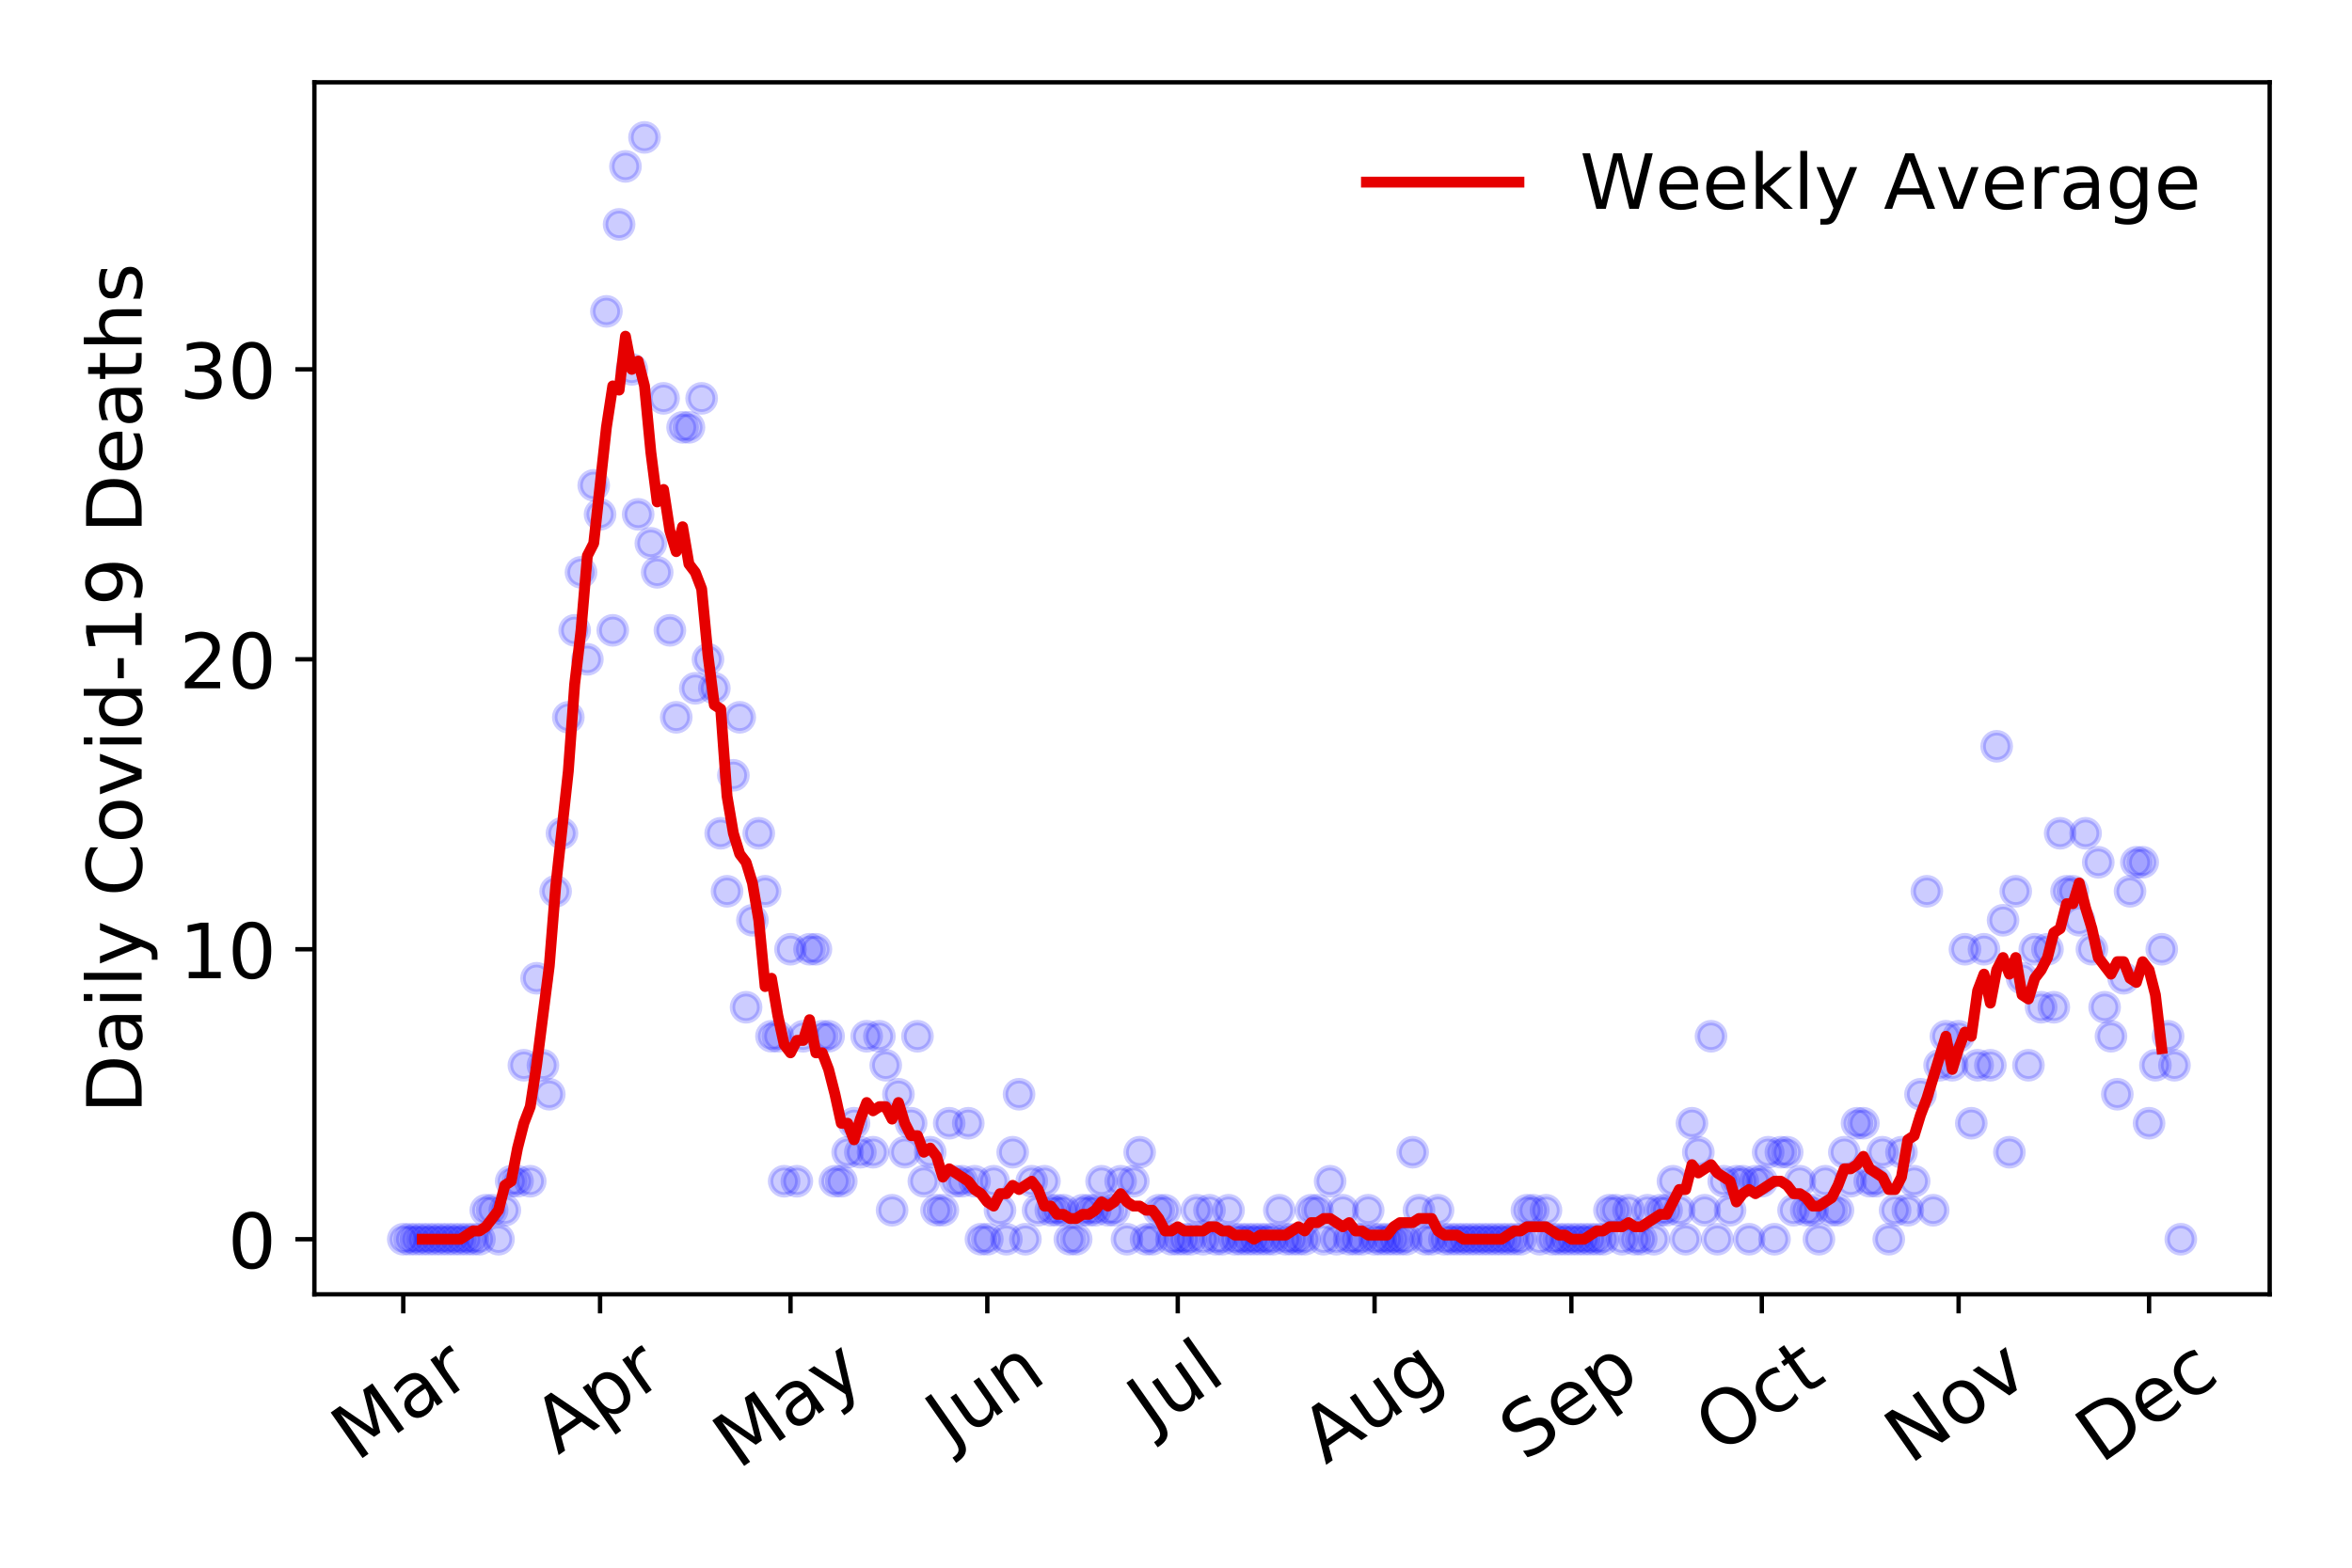 <?xml version="1.0" encoding="utf-8" standalone="no"?>
<!DOCTYPE svg PUBLIC "-//W3C//DTD SVG 1.1//EN"
  "http://www.w3.org/Graphics/SVG/1.1/DTD/svg11.dtd">
<!-- Created with matplotlib (https://matplotlib.org/) -->
<svg height="288pt" version="1.1" viewBox="0 0 432 288" width="432pt" xmlns="http://www.w3.org/2000/svg" xmlns:xlink="http://www.w3.org/1999/xlink">
 <defs>
  <style type="text/css">
*{stroke-linecap:butt;stroke-linejoin:round;}
  </style>
 </defs>
 <g id="figure_1">
  <g id="patch_1">
   <path d="M 0 288 
L 432 288 
L 432 0 
L 0 0 
z
" style="fill:#ffffff;"/>
  </g>
  <g id="axes_1">
   <g id="patch_2">
    <path d="M 57.745 237.778 
L 416.88 237.778 
L 416.88 15.12 
L 57.745 15.12 
z
" style="fill:#ffffff;"/>
   </g>
   <g id="matplotlib.axis_1">
    <g id="xtick_1">
     <g id="line2d_1">
      <defs>
       <path d="M 0 0 
L 0 3.5 
" id="m60a4449fbc" style="stroke:#000000;stroke-width:0.8;"/>
      </defs>
      <g>
       <use style="stroke:#000000;stroke-width:0.8;" x="74.069" xlink:href="#m60a4449fbc" y="237.778"/>
      </g>
     </g>
     <g id="text_1">
      <!-- Mar -->
      <defs>
       <path d="M 9.812 72.906 
L 24.516 72.906 
L 43.109 23.297 
L 61.812 72.906 
L 76.516 72.906 
L 76.516 0 
L 66.891 0 
L 66.891 64.016 
L 48.094 14.016 
L 38.188 14.016 
L 19.391 64.016 
L 19.391 0 
L 9.812 0 
z
" id="DejaVuSans-77"/>
       <path d="M 34.281 27.484 
Q 23.391 27.484 19.188 25 
Q 14.984 22.516 14.984 16.5 
Q 14.984 11.719 18.141 8.906 
Q 21.297 6.109 26.703 6.109 
Q 34.188 6.109 38.703 11.406 
Q 43.219 16.703 43.219 25.484 
L 43.219 27.484 
z
M 52.203 31.203 
L 52.203 0 
L 43.219 0 
L 43.219 8.297 
Q 40.141 3.328 35.547 0.953 
Q 30.953 -1.422 24.312 -1.422 
Q 15.922 -1.422 10.953 3.297 
Q 6 8.016 6 15.922 
Q 6 25.141 12.172 29.828 
Q 18.359 34.516 30.609 34.516 
L 43.219 34.516 
L 43.219 35.406 
Q 43.219 41.609 39.141 45 
Q 35.062 48.391 27.688 48.391 
Q 23 48.391 18.547 47.266 
Q 14.109 46.141 10.016 43.891 
L 10.016 52.203 
Q 14.938 54.109 19.578 55.047 
Q 24.219 56 28.609 56 
Q 40.484 56 46.344 49.844 
Q 52.203 43.703 52.203 31.203 
z
" id="DejaVuSans-97"/>
       <path d="M 41.109 46.297 
Q 39.594 47.172 37.812 47.578 
Q 36.031 48 33.891 48 
Q 26.266 48 22.188 43.047 
Q 18.109 38.094 18.109 28.812 
L 18.109 0 
L 9.078 0 
L 9.078 54.688 
L 18.109 54.688 
L 18.109 46.188 
Q 20.953 51.172 25.484 53.578 
Q 30.031 56 36.531 56 
Q 37.453 56 38.578 55.875 
Q 39.703 55.766 41.062 55.516 
z
" id="DejaVuSans-114"/>
      </defs>
      <g transform="translate(65.467 268.643)rotate(-35)scale(0.14 -0.14)">
       <use xlink:href="#DejaVuSans-77"/>
       <use x="86.279" xlink:href="#DejaVuSans-97"/>
       <use x="147.559" xlink:href="#DejaVuSans-114"/>
      </g>
     </g>
    </g>
    <g id="xtick_2">
     <g id="line2d_2">
      <g>
       <use style="stroke:#000000;stroke-width:0.8;" x="110.216" xlink:href="#m60a4449fbc" y="237.778"/>
      </g>
     </g>
     <g id="text_2">
      <!-- Apr -->
      <defs>
       <path d="M 34.188 63.188 
L 20.797 26.906 
L 47.609 26.906 
z
M 28.609 72.906 
L 39.797 72.906 
L 67.578 0 
L 57.328 0 
L 50.688 18.703 
L 17.828 18.703 
L 11.188 0 
L 0.781 0 
z
" id="DejaVuSans-65"/>
       <path d="M 18.109 8.203 
L 18.109 -20.797 
L 9.078 -20.797 
L 9.078 54.688 
L 18.109 54.688 
L 18.109 46.391 
Q 20.953 51.266 25.266 53.625 
Q 29.594 56 35.594 56 
Q 45.562 56 51.781 48.094 
Q 58.016 40.188 58.016 27.297 
Q 58.016 14.406 51.781 6.484 
Q 45.562 -1.422 35.594 -1.422 
Q 29.594 -1.422 25.266 0.953 
Q 20.953 3.328 18.109 8.203 
z
M 48.688 27.297 
Q 48.688 37.203 44.609 42.844 
Q 40.531 48.484 33.406 48.484 
Q 26.266 48.484 22.188 42.844 
Q 18.109 37.203 18.109 27.297 
Q 18.109 17.391 22.188 11.75 
Q 26.266 6.109 33.406 6.109 
Q 40.531 6.109 44.609 11.75 
Q 48.688 17.391 48.688 27.297 
z
" id="DejaVuSans-112"/>
      </defs>
      <g transform="translate(102.512 267.384)rotate(-35)scale(0.14 -0.14)">
       <use xlink:href="#DejaVuSans-65"/>
       <use x="68.408" xlink:href="#DejaVuSans-112"/>
       <use x="131.885" xlink:href="#DejaVuSans-114"/>
      </g>
     </g>
    </g>
    <g id="xtick_3">
     <g id="line2d_3">
      <g>
       <use style="stroke:#000000;stroke-width:0.8;" x="145.197" xlink:href="#m60a4449fbc" y="237.778"/>
      </g>
     </g>
     <g id="text_3">
      <!-- May -->
      <defs>
       <path d="M 32.172 -5.078 
Q 28.375 -14.844 24.75 -17.812 
Q 21.141 -20.797 15.094 -20.797 
L 7.906 -20.797 
L 7.906 -13.281 
L 13.188 -13.281 
Q 16.891 -13.281 18.938 -11.516 
Q 21 -9.766 23.484 -3.219 
L 25.094 0.875 
L 2.984 54.688 
L 12.5 54.688 
L 29.594 11.922 
L 46.688 54.688 
L 56.203 54.688 
z
" id="DejaVuSans-121"/>
      </defs>
      <g transform="translate(135.557 270.094)rotate(-35)scale(0.14 -0.14)">
       <use xlink:href="#DejaVuSans-77"/>
       <use x="86.279" xlink:href="#DejaVuSans-97"/>
       <use x="147.559" xlink:href="#DejaVuSans-121"/>
      </g>
     </g>
    </g>
    <g id="xtick_4">
     <g id="line2d_4">
      <g>
       <use style="stroke:#000000;stroke-width:0.8;" x="181.343" xlink:href="#m60a4449fbc" y="237.778"/>
      </g>
     </g>
     <g id="text_4">
      <!-- Jun -->
      <defs>
       <path d="M 9.812 72.906 
L 19.672 72.906 
L 19.672 5.078 
Q 19.672 -8.109 14.672 -14.062 
Q 9.672 -20.016 -1.422 -20.016 
L -5.172 -20.016 
L -5.172 -11.719 
L -2.094 -11.719 
Q 4.438 -11.719 7.125 -8.047 
Q 9.812 -4.391 9.812 5.078 
z
" id="DejaVuSans-74"/>
       <path d="M 8.5 21.578 
L 8.5 54.688 
L 17.484 54.688 
L 17.484 21.922 
Q 17.484 14.156 20.5 10.266 
Q 23.531 6.391 29.594 6.391 
Q 36.859 6.391 41.078 11.031 
Q 45.312 15.672 45.312 23.688 
L 45.312 54.688 
L 54.297 54.688 
L 54.297 0 
L 45.312 0 
L 45.312 8.406 
Q 42.047 3.422 37.719 1 
Q 33.406 -1.422 27.688 -1.422 
Q 18.266 -1.422 13.375 4.438 
Q 8.5 10.297 8.5 21.578 
z
M 31.109 56 
z
" id="DejaVuSans-117"/>
       <path d="M 54.891 33.016 
L 54.891 0 
L 45.906 0 
L 45.906 32.719 
Q 45.906 40.484 42.875 44.328 
Q 39.844 48.188 33.797 48.188 
Q 26.516 48.188 22.312 43.547 
Q 18.109 38.922 18.109 30.906 
L 18.109 0 
L 9.078 0 
L 9.078 54.688 
L 18.109 54.688 
L 18.109 46.188 
Q 21.344 51.125 25.703 53.562 
Q 30.078 56 35.797 56 
Q 45.219 56 50.047 50.172 
Q 54.891 44.344 54.891 33.016 
z
" id="DejaVuSans-110"/>
      </defs>
      <g transform="translate(174.6 266.039)rotate(-35)scale(0.14 -0.14)">
       <use xlink:href="#DejaVuSans-74"/>
       <use x="29.492" xlink:href="#DejaVuSans-117"/>
       <use x="92.871" xlink:href="#DejaVuSans-110"/>
      </g>
     </g>
    </g>
    <g id="xtick_5">
     <g id="line2d_5">
      <g>
       <use style="stroke:#000000;stroke-width:0.8;" x="216.324" xlink:href="#m60a4449fbc" y="237.778"/>
      </g>
     </g>
     <g id="text_5">
      <!-- Jul -->
      <defs>
       <path d="M 9.422 75.984 
L 18.406 75.984 
L 18.406 0 
L 9.422 0 
z
" id="DejaVuSans-108"/>
      </defs>
      <g transform="translate(211.621 263.181)rotate(-35)scale(0.14 -0.14)">
       <use xlink:href="#DejaVuSans-74"/>
       <use x="29.492" xlink:href="#DejaVuSans-117"/>
       <use x="92.871" xlink:href="#DejaVuSans-108"/>
      </g>
     </g>
    </g>
    <g id="xtick_6">
     <g id="line2d_6">
      <g>
       <use style="stroke:#000000;stroke-width:0.8;" x="252.471" xlink:href="#m60a4449fbc" y="237.778"/>
      </g>
     </g>
     <g id="text_6">
      <!-- Aug -->
      <defs>
       <path d="M 45.406 27.984 
Q 45.406 37.75 41.375 43.109 
Q 37.359 48.484 30.078 48.484 
Q 22.859 48.484 18.828 43.109 
Q 14.797 37.75 14.797 27.984 
Q 14.797 18.266 18.828 12.891 
Q 22.859 7.516 30.078 7.516 
Q 37.359 7.516 41.375 12.891 
Q 45.406 18.266 45.406 27.984 
z
M 54.391 6.781 
Q 54.391 -7.172 48.188 -13.984 
Q 42 -20.797 29.203 -20.797 
Q 24.469 -20.797 20.266 -20.094 
Q 16.062 -19.391 12.109 -17.922 
L 12.109 -9.188 
Q 16.062 -11.328 19.922 -12.344 
Q 23.781 -13.375 27.781 -13.375 
Q 36.625 -13.375 41.016 -8.766 
Q 45.406 -4.156 45.406 5.172 
L 45.406 9.625 
Q 42.625 4.781 38.281 2.391 
Q 33.938 0 27.875 0 
Q 17.828 0 11.672 7.656 
Q 5.516 15.328 5.516 27.984 
Q 5.516 40.672 11.672 48.328 
Q 17.828 56 27.875 56 
Q 33.938 56 38.281 53.609 
Q 42.625 51.219 45.406 46.391 
L 45.406 54.688 
L 54.391 54.688 
z
" id="DejaVuSans-103"/>
      </defs>
      <g transform="translate(243.49 269.172)rotate(-35)scale(0.14 -0.14)">
       <use xlink:href="#DejaVuSans-65"/>
       <use x="68.408" xlink:href="#DejaVuSans-117"/>
       <use x="131.787" xlink:href="#DejaVuSans-103"/>
      </g>
     </g>
    </g>
    <g id="xtick_7">
     <g id="line2d_7">
      <g>
       <use style="stroke:#000000;stroke-width:0.8;" x="288.618" xlink:href="#m60a4449fbc" y="237.778"/>
      </g>
     </g>
     <g id="text_7">
      <!-- Sep -->
      <defs>
       <path d="M 53.516 70.516 
L 53.516 60.891 
Q 47.906 63.578 42.922 64.891 
Q 37.938 66.219 33.297 66.219 
Q 25.25 66.219 20.875 63.094 
Q 16.5 59.969 16.5 54.203 
Q 16.5 49.359 19.406 46.891 
Q 22.312 44.438 30.422 42.922 
L 36.375 41.703 
Q 47.406 39.594 52.656 34.297 
Q 57.906 29 57.906 20.125 
Q 57.906 9.516 50.797 4.047 
Q 43.703 -1.422 29.984 -1.422 
Q 24.812 -1.422 18.969 -0.25 
Q 13.141 0.922 6.891 3.219 
L 6.891 13.375 
Q 12.891 10.016 18.656 8.297 
Q 24.422 6.594 29.984 6.594 
Q 38.422 6.594 43.016 9.906 
Q 47.609 13.234 47.609 19.391 
Q 47.609 24.75 44.312 27.781 
Q 41.016 30.812 33.5 32.328 
L 27.484 33.5 
Q 16.453 35.688 11.516 40.375 
Q 6.594 45.062 6.594 53.422 
Q 6.594 63.094 13.406 68.656 
Q 20.219 74.219 32.172 74.219 
Q 37.312 74.219 42.625 73.281 
Q 47.953 72.359 53.516 70.516 
z
" id="DejaVuSans-83"/>
       <path d="M 56.203 29.594 
L 56.203 25.203 
L 14.891 25.203 
Q 15.484 15.922 20.484 11.062 
Q 25.484 6.203 34.422 6.203 
Q 39.594 6.203 44.453 7.469 
Q 49.312 8.734 54.109 11.281 
L 54.109 2.781 
Q 49.266 0.734 44.188 -0.344 
Q 39.109 -1.422 33.891 -1.422 
Q 20.797 -1.422 13.156 6.188 
Q 5.516 13.812 5.516 26.812 
Q 5.516 40.234 12.766 48.109 
Q 20.016 56 32.328 56 
Q 43.359 56 49.781 48.891 
Q 56.203 41.797 56.203 29.594 
z
M 47.219 32.234 
Q 47.125 39.594 43.094 43.984 
Q 39.062 48.391 32.422 48.391 
Q 24.906 48.391 20.391 44.141 
Q 15.875 39.891 15.188 32.172 
z
" id="DejaVuSans-101"/>
      </defs>
      <g transform="translate(280.025 268.629)rotate(-35)scale(0.14 -0.14)">
       <use xlink:href="#DejaVuSans-83"/>
       <use x="63.477" xlink:href="#DejaVuSans-101"/>
       <use x="125" xlink:href="#DejaVuSans-112"/>
      </g>
     </g>
    </g>
    <g id="xtick_8">
     <g id="line2d_8">
      <g>
       <use style="stroke:#000000;stroke-width:0.8;" x="323.598" xlink:href="#m60a4449fbc" y="237.778"/>
      </g>
     </g>
     <g id="text_8">
      <!-- Oct -->
      <defs>
       <path d="M 39.406 66.219 
Q 28.656 66.219 22.328 58.203 
Q 16.016 50.203 16.016 36.375 
Q 16.016 22.609 22.328 14.594 
Q 28.656 6.594 39.406 6.594 
Q 50.141 6.594 56.422 14.594 
Q 62.703 22.609 62.703 36.375 
Q 62.703 50.203 56.422 58.203 
Q 50.141 66.219 39.406 66.219 
z
M 39.406 74.219 
Q 54.734 74.219 63.906 63.938 
Q 73.094 53.656 73.094 36.375 
Q 73.094 19.141 63.906 8.859 
Q 54.734 -1.422 39.406 -1.422 
Q 24.031 -1.422 14.812 8.828 
Q 5.609 19.094 5.609 36.375 
Q 5.609 53.656 14.812 63.938 
Q 24.031 74.219 39.406 74.219 
z
" id="DejaVuSans-79"/>
       <path d="M 48.781 52.594 
L 48.781 44.188 
Q 44.969 46.297 41.141 47.344 
Q 37.312 48.391 33.406 48.391 
Q 24.656 48.391 19.812 42.844 
Q 14.984 37.312 14.984 27.297 
Q 14.984 17.281 19.812 11.734 
Q 24.656 6.203 33.406 6.203 
Q 37.312 6.203 41.141 7.25 
Q 44.969 8.297 48.781 10.406 
L 48.781 2.094 
Q 45.016 0.344 40.984 -0.531 
Q 36.969 -1.422 32.422 -1.422 
Q 20.062 -1.422 12.781 6.344 
Q 5.516 14.109 5.516 27.297 
Q 5.516 40.672 12.859 48.328 
Q 20.219 56 33.016 56 
Q 37.156 56 41.109 55.141 
Q 45.062 54.297 48.781 52.594 
z
" id="DejaVuSans-99"/>
       <path d="M 18.312 70.219 
L 18.312 54.688 
L 36.812 54.688 
L 36.812 47.703 
L 18.312 47.703 
L 18.312 18.016 
Q 18.312 11.328 20.141 9.422 
Q 21.969 7.516 27.594 7.516 
L 36.812 7.516 
L 36.812 0 
L 27.594 0 
Q 17.188 0 13.234 3.875 
Q 9.281 7.766 9.281 18.016 
L 9.281 47.703 
L 2.688 47.703 
L 2.688 54.688 
L 9.281 54.688 
L 9.281 70.219 
z
" id="DejaVuSans-116"/>
      </defs>
      <g transform="translate(315.899 267.377)rotate(-35)scale(0.14 -0.14)">
       <use xlink:href="#DejaVuSans-79"/>
       <use x="78.711" xlink:href="#DejaVuSans-99"/>
       <use x="133.691" xlink:href="#DejaVuSans-116"/>
      </g>
     </g>
    </g>
    <g id="xtick_9">
     <g id="line2d_9">
      <g>
       <use style="stroke:#000000;stroke-width:0.8;" x="359.745" xlink:href="#m60a4449fbc" y="237.778"/>
      </g>
     </g>
     <g id="text_9">
      <!-- Nov -->
      <defs>
       <path d="M 9.812 72.906 
L 23.094 72.906 
L 55.422 11.922 
L 55.422 72.906 
L 64.984 72.906 
L 64.984 0 
L 51.703 0 
L 19.391 60.984 
L 19.391 0 
L 9.812 0 
z
" id="DejaVuSans-78"/>
       <path d="M 30.609 48.391 
Q 23.391 48.391 19.188 42.75 
Q 14.984 37.109 14.984 27.297 
Q 14.984 17.484 19.156 11.844 
Q 23.344 6.203 30.609 6.203 
Q 37.797 6.203 41.984 11.859 
Q 46.188 17.531 46.188 27.297 
Q 46.188 37.016 41.984 42.703 
Q 37.797 48.391 30.609 48.391 
z
M 30.609 56 
Q 42.328 56 49.016 48.375 
Q 55.719 40.766 55.719 27.297 
Q 55.719 13.875 49.016 6.219 
Q 42.328 -1.422 30.609 -1.422 
Q 18.844 -1.422 12.172 6.219 
Q 5.516 13.875 5.516 27.297 
Q 5.516 40.766 12.172 48.375 
Q 18.844 56 30.609 56 
z
" id="DejaVuSans-111"/>
       <path d="M 2.984 54.688 
L 12.5 54.688 
L 29.594 8.797 
L 46.688 54.688 
L 56.203 54.688 
L 35.688 0 
L 23.484 0 
z
" id="DejaVuSans-118"/>
      </defs>
      <g transform="translate(350.769 269.166)rotate(-35)scale(0.14 -0.14)">
       <use xlink:href="#DejaVuSans-78"/>
       <use x="74.805" xlink:href="#DejaVuSans-111"/>
       <use x="135.986" xlink:href="#DejaVuSans-118"/>
      </g>
     </g>
    </g>
    <g id="xtick_10">
     <g id="line2d_10">
      <g>
       <use style="stroke:#000000;stroke-width:0.8;" x="394.726" xlink:href="#m60a4449fbc" y="237.778"/>
      </g>
     </g>
     <g id="text_10">
      <!-- Dec -->
      <defs>
       <path d="M 19.672 64.797 
L 19.672 8.109 
L 31.594 8.109 
Q 46.688 8.109 53.688 14.938 
Q 60.688 21.781 60.688 36.531 
Q 60.688 51.172 53.688 57.984 
Q 46.688 64.797 31.594 64.797 
z
M 9.812 72.906 
L 30.078 72.906 
Q 51.266 72.906 61.172 64.094 
Q 71.094 55.281 71.094 36.531 
Q 71.094 17.672 61.125 8.828 
Q 51.172 0 30.078 0 
L 9.812 0 
z
" id="DejaVuSans-68"/>
      </defs>
      <g transform="translate(385.845 269.032)rotate(-35)scale(0.14 -0.14)">
       <use xlink:href="#DejaVuSans-68"/>
       <use x="77.002" xlink:href="#DejaVuSans-101"/>
       <use x="138.525" xlink:href="#DejaVuSans-99"/>
      </g>
     </g>
    </g>
   </g>
   <g id="matplotlib.axis_2">
    <g id="ytick_1">
     <g id="line2d_11">
      <defs>
       <path d="M 0 0 
L -3.5 0 
" id="m2037ddf8a6" style="stroke:#000000;stroke-width:0.8;"/>
      </defs>
      <g>
       <use style="stroke:#000000;stroke-width:0.8;" x="57.745" xlink:href="#m2037ddf8a6" y="227.657"/>
      </g>
     </g>
     <g id="text_11">
      <!-- 0 -->
      <defs>
       <path d="M 31.781 66.406 
Q 24.172 66.406 20.328 58.906 
Q 16.5 51.422 16.5 36.375 
Q 16.5 21.391 20.328 13.891 
Q 24.172 6.391 31.781 6.391 
Q 39.453 6.391 43.281 13.891 
Q 47.125 21.391 47.125 36.375 
Q 47.125 51.422 43.281 58.906 
Q 39.453 66.406 31.781 66.406 
z
M 31.781 74.219 
Q 44.047 74.219 50.516 64.516 
Q 56.984 54.828 56.984 36.375 
Q 56.984 17.969 50.516 8.266 
Q 44.047 -1.422 31.781 -1.422 
Q 19.531 -1.422 13.062 8.266 
Q 6.594 17.969 6.594 36.375 
Q 6.594 54.828 13.062 64.516 
Q 19.531 74.219 31.781 74.219 
z
" id="DejaVuSans-48"/>
      </defs>
      <g transform="translate(41.837 232.976)scale(0.14 -0.14)">
       <use xlink:href="#DejaVuSans-48"/>
      </g>
     </g>
    </g>
    <g id="ytick_2">
     <g id="line2d_12">
      <g>
       <use style="stroke:#000000;stroke-width:0.8;" x="57.745" xlink:href="#m2037ddf8a6" y="174.39"/>
      </g>
     </g>
     <g id="text_12">
      <!-- 10 -->
      <defs>
       <path d="M 12.406 8.297 
L 28.516 8.297 
L 28.516 63.922 
L 10.984 60.406 
L 10.984 69.391 
L 28.422 72.906 
L 38.281 72.906 
L 38.281 8.297 
L 54.391 8.297 
L 54.391 0 
L 12.406 0 
z
" id="DejaVuSans-49"/>
      </defs>
      <g transform="translate(32.93 179.709)scale(0.14 -0.14)">
       <use xlink:href="#DejaVuSans-49"/>
       <use x="63.623" xlink:href="#DejaVuSans-48"/>
      </g>
     </g>
    </g>
    <g id="ytick_3">
     <g id="line2d_13">
      <g>
       <use style="stroke:#000000;stroke-width:0.8;" x="57.745" xlink:href="#m2037ddf8a6" y="121.122"/>
      </g>
     </g>
     <g id="text_13">
      <!-- 20 -->
      <defs>
       <path d="M 19.188 8.297 
L 53.609 8.297 
L 53.609 0 
L 7.328 0 
L 7.328 8.297 
Q 12.938 14.109 22.625 23.891 
Q 32.328 33.688 34.812 36.531 
Q 39.547 41.844 41.422 45.531 
Q 43.312 49.219 43.312 52.781 
Q 43.312 58.594 39.234 62.25 
Q 35.156 65.922 28.609 65.922 
Q 23.969 65.922 18.812 64.312 
Q 13.672 62.703 7.812 59.422 
L 7.812 69.391 
Q 13.766 71.781 18.938 73 
Q 24.125 74.219 28.422 74.219 
Q 39.75 74.219 46.484 68.547 
Q 53.219 62.891 53.219 53.422 
Q 53.219 48.922 51.531 44.891 
Q 49.859 40.875 45.406 35.406 
Q 44.188 33.984 37.641 27.219 
Q 31.109 20.453 19.188 8.297 
z
" id="DejaVuSans-50"/>
      </defs>
      <g transform="translate(32.93 126.441)scale(0.14 -0.14)">
       <use xlink:href="#DejaVuSans-50"/>
       <use x="63.623" xlink:href="#DejaVuSans-48"/>
      </g>
     </g>
    </g>
    <g id="ytick_4">
     <g id="line2d_14">
      <g>
       <use style="stroke:#000000;stroke-width:0.8;" x="57.745" xlink:href="#m2037ddf8a6" y="67.855"/>
      </g>
     </g>
     <g id="text_14">
      <!-- 30 -->
      <defs>
       <path d="M 40.578 39.312 
Q 47.656 37.797 51.625 33 
Q 55.609 28.219 55.609 21.188 
Q 55.609 10.406 48.188 4.484 
Q 40.766 -1.422 27.094 -1.422 
Q 22.516 -1.422 17.656 -0.516 
Q 12.797 0.391 7.625 2.203 
L 7.625 11.719 
Q 11.719 9.328 16.594 8.109 
Q 21.484 6.891 26.812 6.891 
Q 36.078 6.891 40.938 10.547 
Q 45.797 14.203 45.797 21.188 
Q 45.797 27.641 41.281 31.266 
Q 36.766 34.906 28.719 34.906 
L 20.219 34.906 
L 20.219 43.016 
L 29.109 43.016 
Q 36.375 43.016 40.234 45.922 
Q 44.094 48.828 44.094 54.297 
Q 44.094 59.906 40.109 62.906 
Q 36.141 65.922 28.719 65.922 
Q 24.656 65.922 20.016 65.031 
Q 15.375 64.156 9.812 62.312 
L 9.812 71.094 
Q 15.438 72.656 20.344 73.438 
Q 25.25 74.219 29.594 74.219 
Q 40.828 74.219 47.359 69.109 
Q 53.906 64.016 53.906 55.328 
Q 53.906 49.266 50.438 45.094 
Q 46.969 40.922 40.578 39.312 
z
" id="DejaVuSans-51"/>
      </defs>
      <g transform="translate(32.93 73.174)scale(0.14 -0.14)">
       <use xlink:href="#DejaVuSans-51"/>
       <use x="63.623" xlink:href="#DejaVuSans-48"/>
      </g>
     </g>
    </g>
    <g id="text_15">
     <!-- Daily Covid-19 Deaths -->
     <defs>
      <path d="M 9.422 54.688 
L 18.406 54.688 
L 18.406 0 
L 9.422 0 
z
M 9.422 75.984 
L 18.406 75.984 
L 18.406 64.594 
L 9.422 64.594 
z
" id="DejaVuSans-105"/>
      <path id="DejaVuSans-32"/>
      <path d="M 64.406 67.281 
L 64.406 56.891 
Q 59.422 61.531 53.781 63.812 
Q 48.141 66.109 41.797 66.109 
Q 29.297 66.109 22.656 58.469 
Q 16.016 50.828 16.016 36.375 
Q 16.016 21.969 22.656 14.328 
Q 29.297 6.688 41.797 6.688 
Q 48.141 6.688 53.781 8.984 
Q 59.422 11.281 64.406 15.922 
L 64.406 5.609 
Q 59.234 2.094 53.438 0.328 
Q 47.656 -1.422 41.219 -1.422 
Q 24.656 -1.422 15.125 8.703 
Q 5.609 18.844 5.609 36.375 
Q 5.609 53.953 15.125 64.078 
Q 24.656 74.219 41.219 74.219 
Q 47.75 74.219 53.531 72.484 
Q 59.328 70.75 64.406 67.281 
z
" id="DejaVuSans-67"/>
      <path d="M 45.406 46.391 
L 45.406 75.984 
L 54.391 75.984 
L 54.391 0 
L 45.406 0 
L 45.406 8.203 
Q 42.578 3.328 38.25 0.953 
Q 33.938 -1.422 27.875 -1.422 
Q 17.969 -1.422 11.734 6.484 
Q 5.516 14.406 5.516 27.297 
Q 5.516 40.188 11.734 48.094 
Q 17.969 56 27.875 56 
Q 33.938 56 38.25 53.625 
Q 42.578 51.266 45.406 46.391 
z
M 14.797 27.297 
Q 14.797 17.391 18.875 11.75 
Q 22.953 6.109 30.078 6.109 
Q 37.203 6.109 41.297 11.75 
Q 45.406 17.391 45.406 27.297 
Q 45.406 37.203 41.297 42.844 
Q 37.203 48.484 30.078 48.484 
Q 22.953 48.484 18.875 42.844 
Q 14.797 37.203 14.797 27.297 
z
" id="DejaVuSans-100"/>
      <path d="M 4.891 31.391 
L 31.203 31.391 
L 31.203 23.391 
L 4.891 23.391 
z
" id="DejaVuSans-45"/>
      <path d="M 10.984 1.516 
L 10.984 10.5 
Q 14.703 8.734 18.5 7.812 
Q 22.312 6.891 25.984 6.891 
Q 35.75 6.891 40.891 13.453 
Q 46.047 20.016 46.781 33.406 
Q 43.953 29.203 39.594 26.953 
Q 35.25 24.703 29.984 24.703 
Q 19.047 24.703 12.672 31.312 
Q 6.297 37.938 6.297 49.422 
Q 6.297 60.641 12.938 67.422 
Q 19.578 74.219 30.609 74.219 
Q 43.266 74.219 49.922 64.516 
Q 56.594 54.828 56.594 36.375 
Q 56.594 19.141 48.406 8.859 
Q 40.234 -1.422 26.422 -1.422 
Q 22.703 -1.422 18.891 -0.688 
Q 15.094 0.047 10.984 1.516 
z
M 30.609 32.422 
Q 37.25 32.422 41.125 36.953 
Q 45.016 41.5 45.016 49.422 
Q 45.016 57.281 41.125 61.844 
Q 37.25 66.406 30.609 66.406 
Q 23.969 66.406 20.094 61.844 
Q 16.219 57.281 16.219 49.422 
Q 16.219 41.5 20.094 36.953 
Q 23.969 32.422 30.609 32.422 
z
" id="DejaVuSans-57"/>
      <path d="M 54.891 33.016 
L 54.891 0 
L 45.906 0 
L 45.906 32.719 
Q 45.906 40.484 42.875 44.328 
Q 39.844 48.188 33.797 48.188 
Q 26.516 48.188 22.312 43.547 
Q 18.109 38.922 18.109 30.906 
L 18.109 0 
L 9.078 0 
L 9.078 75.984 
L 18.109 75.984 
L 18.109 46.188 
Q 21.344 51.125 25.703 53.562 
Q 30.078 56 35.797 56 
Q 45.219 56 50.047 50.172 
Q 54.891 44.344 54.891 33.016 
z
" id="DejaVuSans-104"/>
      <path d="M 44.281 53.078 
L 44.281 44.578 
Q 40.484 46.531 36.375 47.5 
Q 32.281 48.484 27.875 48.484 
Q 21.188 48.484 17.844 46.438 
Q 14.5 44.391 14.5 40.281 
Q 14.5 37.156 16.891 35.375 
Q 19.281 33.594 26.516 31.984 
L 29.594 31.297 
Q 39.156 29.25 43.188 25.516 
Q 47.219 21.781 47.219 15.094 
Q 47.219 7.469 41.188 3.016 
Q 35.156 -1.422 24.609 -1.422 
Q 20.219 -1.422 15.453 -0.562 
Q 10.688 0.297 5.422 2 
L 5.422 11.281 
Q 10.406 8.688 15.234 7.391 
Q 20.062 6.109 24.812 6.109 
Q 31.156 6.109 34.562 8.281 
Q 37.984 10.453 37.984 14.406 
Q 37.984 18.062 35.516 20.016 
Q 33.062 21.969 24.703 23.781 
L 21.578 24.516 
Q 13.234 26.266 9.516 29.906 
Q 5.812 33.547 5.812 39.891 
Q 5.812 47.609 11.281 51.797 
Q 16.75 56 26.812 56 
Q 31.781 56 36.172 55.266 
Q 40.578 54.547 44.281 53.078 
z
" id="DejaVuSans-115"/>
     </defs>
     <g transform="translate(26.018 204.56)rotate(-90)scale(0.14 -0.14)">
      <use xlink:href="#DejaVuSans-68"/>
      <use x="77.002" xlink:href="#DejaVuSans-97"/>
      <use x="138.281" xlink:href="#DejaVuSans-105"/>
      <use x="166.064" xlink:href="#DejaVuSans-108"/>
      <use x="193.848" xlink:href="#DejaVuSans-121"/>
      <use x="253.027" xlink:href="#DejaVuSans-32"/>
      <use x="284.814" xlink:href="#DejaVuSans-67"/>
      <use x="354.639" xlink:href="#DejaVuSans-111"/>
      <use x="415.82" xlink:href="#DejaVuSans-118"/>
      <use x="475" xlink:href="#DejaVuSans-105"/>
      <use x="502.783" xlink:href="#DejaVuSans-100"/>
      <use x="566.26" xlink:href="#DejaVuSans-45"/>
      <use x="602.344" xlink:href="#DejaVuSans-49"/>
      <use x="665.967" xlink:href="#DejaVuSans-57"/>
      <use x="729.59" xlink:href="#DejaVuSans-32"/>
      <use x="761.377" xlink:href="#DejaVuSans-68"/>
      <use x="838.379" xlink:href="#DejaVuSans-101"/>
      <use x="899.902" xlink:href="#DejaVuSans-97"/>
      <use x="961.182" xlink:href="#DejaVuSans-116"/>
      <use x="1000.391" xlink:href="#DejaVuSans-104"/>
      <use x="1063.77" xlink:href="#DejaVuSans-115"/>
     </g>
    </g>
   </g>
   <g id="line2d_15">
    <defs>
     <path d="M 0 2.5 
C 0.663 2.5 1.299 2.237 1.768 1.768 
C 2.237 1.299 2.5 0.663 2.5 0 
C 2.5 -0.663 2.237 -1.299 1.768 -1.768 
C 1.299 -2.237 0.663 -2.5 0 -2.5 
C -0.663 -2.5 -1.299 -2.237 -1.768 -1.768 
C -2.237 -1.299 -2.5 -0.663 -2.5 0 
C -2.5 0.663 -2.237 1.299 -1.768 1.768 
C -1.299 2.237 -0.663 2.5 0 2.5 
z
" id="m5f3516e83a" style="stroke:#0000ff;stroke-opacity:0.2;"/>
    </defs>
    <g clip-path="url(#p976dc73bf2)">
     <use style="fill:#0000ff;fill-opacity:0.2;stroke:#0000ff;stroke-opacity:0.2;" x="74.069" xlink:href="#m5f3516e83a" y="227.657"/>
     <use style="fill:#0000ff;fill-opacity:0.2;stroke:#0000ff;stroke-opacity:0.2;" x="75.235" xlink:href="#m5f3516e83a" y="227.657"/>
     <use style="fill:#0000ff;fill-opacity:0.2;stroke:#0000ff;stroke-opacity:0.2;" x="76.401" xlink:href="#m5f3516e83a" y="227.657"/>
     <use style="fill:#0000ff;fill-opacity:0.2;stroke:#0000ff;stroke-opacity:0.2;" x="77.567" xlink:href="#m5f3516e83a" y="227.657"/>
     <use style="fill:#0000ff;fill-opacity:0.2;stroke:#0000ff;stroke-opacity:0.2;" x="78.733" xlink:href="#m5f3516e83a" y="227.657"/>
     <use style="fill:#0000ff;fill-opacity:0.2;stroke:#0000ff;stroke-opacity:0.2;" x="79.899" xlink:href="#m5f3516e83a" y="227.657"/>
     <use style="fill:#0000ff;fill-opacity:0.2;stroke:#0000ff;stroke-opacity:0.2;" x="81.065" xlink:href="#m5f3516e83a" y="227.657"/>
     <use style="fill:#0000ff;fill-opacity:0.2;stroke:#0000ff;stroke-opacity:0.2;" x="82.231" xlink:href="#m5f3516e83a" y="227.657"/>
     <use style="fill:#0000ff;fill-opacity:0.2;stroke:#0000ff;stroke-opacity:0.2;" x="83.397" xlink:href="#m5f3516e83a" y="227.657"/>
     <use style="fill:#0000ff;fill-opacity:0.2;stroke:#0000ff;stroke-opacity:0.2;" x="84.564" xlink:href="#m5f3516e83a" y="227.657"/>
     <use style="fill:#0000ff;fill-opacity:0.2;stroke:#0000ff;stroke-opacity:0.2;" x="85.73" xlink:href="#m5f3516e83a" y="227.657"/>
     <use style="fill:#0000ff;fill-opacity:0.2;stroke:#0000ff;stroke-opacity:0.2;" x="86.896" xlink:href="#m5f3516e83a" y="227.657"/>
     <use style="fill:#0000ff;fill-opacity:0.2;stroke:#0000ff;stroke-opacity:0.2;" x="88.062" xlink:href="#m5f3516e83a" y="227.657"/>
     <use style="fill:#0000ff;fill-opacity:0.2;stroke:#0000ff;stroke-opacity:0.2;" x="89.228" xlink:href="#m5f3516e83a" y="222.331"/>
     <use style="fill:#0000ff;fill-opacity:0.2;stroke:#0000ff;stroke-opacity:0.2;" x="90.394" xlink:href="#m5f3516e83a" y="222.331"/>
     <use style="fill:#0000ff;fill-opacity:0.2;stroke:#0000ff;stroke-opacity:0.2;" x="91.56" xlink:href="#m5f3516e83a" y="227.657"/>
     <use style="fill:#0000ff;fill-opacity:0.2;stroke:#0000ff;stroke-opacity:0.2;" x="92.726" xlink:href="#m5f3516e83a" y="222.331"/>
     <use style="fill:#0000ff;fill-opacity:0.2;stroke:#0000ff;stroke-opacity:0.2;" x="93.892" xlink:href="#m5f3516e83a" y="217.004"/>
     <use style="fill:#0000ff;fill-opacity:0.2;stroke:#0000ff;stroke-opacity:0.2;" x="95.058" xlink:href="#m5f3516e83a" y="217.004"/>
     <use style="fill:#0000ff;fill-opacity:0.2;stroke:#0000ff;stroke-opacity:0.2;" x="96.224" xlink:href="#m5f3516e83a" y="195.697"/>
     <use style="fill:#0000ff;fill-opacity:0.2;stroke:#0000ff;stroke-opacity:0.2;" x="97.39" xlink:href="#m5f3516e83a" y="217.004"/>
     <use style="fill:#0000ff;fill-opacity:0.2;stroke:#0000ff;stroke-opacity:0.2;" x="98.556" xlink:href="#m5f3516e83a" y="179.717"/>
     <use style="fill:#0000ff;fill-opacity:0.2;stroke:#0000ff;stroke-opacity:0.2;" x="99.722" xlink:href="#m5f3516e83a" y="195.697"/>
     <use style="fill:#0000ff;fill-opacity:0.2;stroke:#0000ff;stroke-opacity:0.2;" x="100.888" xlink:href="#m5f3516e83a" y="201.024"/>
     <use style="fill:#0000ff;fill-opacity:0.2;stroke:#0000ff;stroke-opacity:0.2;" x="102.054" xlink:href="#m5f3516e83a" y="163.736"/>
     <use style="fill:#0000ff;fill-opacity:0.2;stroke:#0000ff;stroke-opacity:0.2;" x="103.22" xlink:href="#m5f3516e83a" y="153.083"/>
     <use style="fill:#0000ff;fill-opacity:0.2;stroke:#0000ff;stroke-opacity:0.2;" x="104.386" xlink:href="#m5f3516e83a" y="131.776"/>
     <use style="fill:#0000ff;fill-opacity:0.2;stroke:#0000ff;stroke-opacity:0.2;" x="105.552" xlink:href="#m5f3516e83a" y="115.796"/>
     <use style="fill:#0000ff;fill-opacity:0.2;stroke:#0000ff;stroke-opacity:0.2;" x="106.718" xlink:href="#m5f3516e83a" y="105.142"/>
     <use style="fill:#0000ff;fill-opacity:0.2;stroke:#0000ff;stroke-opacity:0.2;" x="107.884" xlink:href="#m5f3516e83a" y="121.122"/>
     <use style="fill:#0000ff;fill-opacity:0.2;stroke:#0000ff;stroke-opacity:0.2;" x="109.05" xlink:href="#m5f3516e83a" y="89.162"/>
     <use style="fill:#0000ff;fill-opacity:0.2;stroke:#0000ff;stroke-opacity:0.2;" x="110.216" xlink:href="#m5f3516e83a" y="94.489"/>
     <use style="fill:#0000ff;fill-opacity:0.2;stroke:#0000ff;stroke-opacity:0.2;" x="111.382" xlink:href="#m5f3516e83a" y="57.201"/>
     <use style="fill:#0000ff;fill-opacity:0.2;stroke:#0000ff;stroke-opacity:0.2;" x="112.548" xlink:href="#m5f3516e83a" y="115.796"/>
     <use style="fill:#0000ff;fill-opacity:0.2;stroke:#0000ff;stroke-opacity:0.2;" x="113.714" xlink:href="#m5f3516e83a" y="41.221"/>
     <use style="fill:#0000ff;fill-opacity:0.2;stroke:#0000ff;stroke-opacity:0.2;" x="114.88" xlink:href="#m5f3516e83a" y="30.568"/>
     <use style="fill:#0000ff;fill-opacity:0.2;stroke:#0000ff;stroke-opacity:0.2;" x="116.046" xlink:href="#m5f3516e83a" y="67.855"/>
     <use style="fill:#0000ff;fill-opacity:0.2;stroke:#0000ff;stroke-opacity:0.2;" x="117.212" xlink:href="#m5f3516e83a" y="94.489"/>
     <use style="fill:#0000ff;fill-opacity:0.2;stroke:#0000ff;stroke-opacity:0.2;" x="118.378" xlink:href="#m5f3516e83a" y="25.241"/>
     <use style="fill:#0000ff;fill-opacity:0.2;stroke:#0000ff;stroke-opacity:0.2;" x="119.544" xlink:href="#m5f3516e83a" y="99.815"/>
     <use style="fill:#0000ff;fill-opacity:0.2;stroke:#0000ff;stroke-opacity:0.2;" x="120.71" xlink:href="#m5f3516e83a" y="105.142"/>
     <use style="fill:#0000ff;fill-opacity:0.2;stroke:#0000ff;stroke-opacity:0.2;" x="121.876" xlink:href="#m5f3516e83a" y="73.182"/>
     <use style="fill:#0000ff;fill-opacity:0.2;stroke:#0000ff;stroke-opacity:0.2;" x="123.042" xlink:href="#m5f3516e83a" y="115.796"/>
     <use style="fill:#0000ff;fill-opacity:0.2;stroke:#0000ff;stroke-opacity:0.2;" x="124.208" xlink:href="#m5f3516e83a" y="131.776"/>
     <use style="fill:#0000ff;fill-opacity:0.2;stroke:#0000ff;stroke-opacity:0.2;" x="125.374" xlink:href="#m5f3516e83a" y="78.508"/>
     <use style="fill:#0000ff;fill-opacity:0.2;stroke:#0000ff;stroke-opacity:0.2;" x="126.54" xlink:href="#m5f3516e83a" y="78.508"/>
     <use style="fill:#0000ff;fill-opacity:0.2;stroke:#0000ff;stroke-opacity:0.2;" x="127.706" xlink:href="#m5f3516e83a" y="126.449"/>
     <use style="fill:#0000ff;fill-opacity:0.2;stroke:#0000ff;stroke-opacity:0.2;" x="128.872" xlink:href="#m5f3516e83a" y="73.182"/>
     <use style="fill:#0000ff;fill-opacity:0.2;stroke:#0000ff;stroke-opacity:0.2;" x="130.038" xlink:href="#m5f3516e83a" y="121.122"/>
     <use style="fill:#0000ff;fill-opacity:0.2;stroke:#0000ff;stroke-opacity:0.2;" x="131.204" xlink:href="#m5f3516e83a" y="126.449"/>
     <use style="fill:#0000ff;fill-opacity:0.2;stroke:#0000ff;stroke-opacity:0.2;" x="132.37" xlink:href="#m5f3516e83a" y="153.083"/>
     <use style="fill:#0000ff;fill-opacity:0.2;stroke:#0000ff;stroke-opacity:0.2;" x="133.536" xlink:href="#m5f3516e83a" y="163.736"/>
     <use style="fill:#0000ff;fill-opacity:0.2;stroke:#0000ff;stroke-opacity:0.2;" x="134.702" xlink:href="#m5f3516e83a" y="142.429"/>
     <use style="fill:#0000ff;fill-opacity:0.2;stroke:#0000ff;stroke-opacity:0.2;" x="135.869" xlink:href="#m5f3516e83a" y="131.776"/>
     <use style="fill:#0000ff;fill-opacity:0.2;stroke:#0000ff;stroke-opacity:0.2;" x="137.035" xlink:href="#m5f3516e83a" y="185.043"/>
     <use style="fill:#0000ff;fill-opacity:0.2;stroke:#0000ff;stroke-opacity:0.2;" x="138.201" xlink:href="#m5f3516e83a" y="169.063"/>
     <use style="fill:#0000ff;fill-opacity:0.2;stroke:#0000ff;stroke-opacity:0.2;" x="139.367" xlink:href="#m5f3516e83a" y="153.083"/>
     <use style="fill:#0000ff;fill-opacity:0.2;stroke:#0000ff;stroke-opacity:0.2;" x="140.533" xlink:href="#m5f3516e83a" y="163.736"/>
     <use style="fill:#0000ff;fill-opacity:0.2;stroke:#0000ff;stroke-opacity:0.2;" x="141.699" xlink:href="#m5f3516e83a" y="190.37"/>
     <use style="fill:#0000ff;fill-opacity:0.2;stroke:#0000ff;stroke-opacity:0.2;" x="142.865" xlink:href="#m5f3516e83a" y="190.37"/>
     <use style="fill:#0000ff;fill-opacity:0.2;stroke:#0000ff;stroke-opacity:0.2;" x="144.031" xlink:href="#m5f3516e83a" y="217.004"/>
     <use style="fill:#0000ff;fill-opacity:0.2;stroke:#0000ff;stroke-opacity:0.2;" x="145.197" xlink:href="#m5f3516e83a" y="174.39"/>
     <use style="fill:#0000ff;fill-opacity:0.2;stroke:#0000ff;stroke-opacity:0.2;" x="146.363" xlink:href="#m5f3516e83a" y="217.004"/>
     <use style="fill:#0000ff;fill-opacity:0.2;stroke:#0000ff;stroke-opacity:0.2;" x="147.529" xlink:href="#m5f3516e83a" y="190.37"/>
     <use style="fill:#0000ff;fill-opacity:0.2;stroke:#0000ff;stroke-opacity:0.2;" x="148.695" xlink:href="#m5f3516e83a" y="174.39"/>
     <use style="fill:#0000ff;fill-opacity:0.2;stroke:#0000ff;stroke-opacity:0.2;" x="149.861" xlink:href="#m5f3516e83a" y="174.39"/>
     <use style="fill:#0000ff;fill-opacity:0.2;stroke:#0000ff;stroke-opacity:0.2;" x="151.027" xlink:href="#m5f3516e83a" y="190.37"/>
     <use style="fill:#0000ff;fill-opacity:0.2;stroke:#0000ff;stroke-opacity:0.2;" x="152.193" xlink:href="#m5f3516e83a" y="190.37"/>
     <use style="fill:#0000ff;fill-opacity:0.2;stroke:#0000ff;stroke-opacity:0.2;" x="153.359" xlink:href="#m5f3516e83a" y="217.004"/>
     <use style="fill:#0000ff;fill-opacity:0.2;stroke:#0000ff;stroke-opacity:0.2;" x="154.525" xlink:href="#m5f3516e83a" y="217.004"/>
     <use style="fill:#0000ff;fill-opacity:0.2;stroke:#0000ff;stroke-opacity:0.2;" x="155.691" xlink:href="#m5f3516e83a" y="211.677"/>
     <use style="fill:#0000ff;fill-opacity:0.2;stroke:#0000ff;stroke-opacity:0.2;" x="156.857" xlink:href="#m5f3516e83a" y="206.35"/>
     <use style="fill:#0000ff;fill-opacity:0.2;stroke:#0000ff;stroke-opacity:0.2;" x="158.023" xlink:href="#m5f3516e83a" y="211.677"/>
     <use style="fill:#0000ff;fill-opacity:0.2;stroke:#0000ff;stroke-opacity:0.2;" x="159.189" xlink:href="#m5f3516e83a" y="190.37"/>
     <use style="fill:#0000ff;fill-opacity:0.2;stroke:#0000ff;stroke-opacity:0.2;" x="160.355" xlink:href="#m5f3516e83a" y="211.677"/>
     <use style="fill:#0000ff;fill-opacity:0.2;stroke:#0000ff;stroke-opacity:0.2;" x="161.521" xlink:href="#m5f3516e83a" y="190.37"/>
     <use style="fill:#0000ff;fill-opacity:0.2;stroke:#0000ff;stroke-opacity:0.2;" x="162.687" xlink:href="#m5f3516e83a" y="195.697"/>
     <use style="fill:#0000ff;fill-opacity:0.2;stroke:#0000ff;stroke-opacity:0.2;" x="163.853" xlink:href="#m5f3516e83a" y="222.331"/>
     <use style="fill:#0000ff;fill-opacity:0.2;stroke:#0000ff;stroke-opacity:0.2;" x="165.019" xlink:href="#m5f3516e83a" y="201.024"/>
     <use style="fill:#0000ff;fill-opacity:0.2;stroke:#0000ff;stroke-opacity:0.2;" x="166.185" xlink:href="#m5f3516e83a" y="211.677"/>
     <use style="fill:#0000ff;fill-opacity:0.2;stroke:#0000ff;stroke-opacity:0.2;" x="167.351" xlink:href="#m5f3516e83a" y="206.35"/>
     <use style="fill:#0000ff;fill-opacity:0.2;stroke:#0000ff;stroke-opacity:0.2;" x="168.517" xlink:href="#m5f3516e83a" y="190.37"/>
     <use style="fill:#0000ff;fill-opacity:0.2;stroke:#0000ff;stroke-opacity:0.2;" x="169.683" xlink:href="#m5f3516e83a" y="217.004"/>
     <use style="fill:#0000ff;fill-opacity:0.2;stroke:#0000ff;stroke-opacity:0.2;" x="170.849" xlink:href="#m5f3516e83a" y="211.677"/>
     <use style="fill:#0000ff;fill-opacity:0.2;stroke:#0000ff;stroke-opacity:0.2;" x="172.015" xlink:href="#m5f3516e83a" y="222.331"/>
     <use style="fill:#0000ff;fill-opacity:0.2;stroke:#0000ff;stroke-opacity:0.2;" x="173.181" xlink:href="#m5f3516e83a" y="222.331"/>
     <use style="fill:#0000ff;fill-opacity:0.2;stroke:#0000ff;stroke-opacity:0.2;" x="174.347" xlink:href="#m5f3516e83a" y="206.35"/>
     <use style="fill:#0000ff;fill-opacity:0.2;stroke:#0000ff;stroke-opacity:0.2;" x="175.513" xlink:href="#m5f3516e83a" y="217.004"/>
     <use style="fill:#0000ff;fill-opacity:0.2;stroke:#0000ff;stroke-opacity:0.2;" x="176.679" xlink:href="#m5f3516e83a" y="217.004"/>
     <use style="fill:#0000ff;fill-opacity:0.2;stroke:#0000ff;stroke-opacity:0.2;" x="177.845" xlink:href="#m5f3516e83a" y="206.35"/>
     <use style="fill:#0000ff;fill-opacity:0.2;stroke:#0000ff;stroke-opacity:0.2;" x="179.011" xlink:href="#m5f3516e83a" y="217.004"/>
     <use style="fill:#0000ff;fill-opacity:0.2;stroke:#0000ff;stroke-opacity:0.2;" x="180.177" xlink:href="#m5f3516e83a" y="227.657"/>
     <use style="fill:#0000ff;fill-opacity:0.2;stroke:#0000ff;stroke-opacity:0.2;" x="181.343" xlink:href="#m5f3516e83a" y="227.657"/>
     <use style="fill:#0000ff;fill-opacity:0.2;stroke:#0000ff;stroke-opacity:0.2;" x="182.509" xlink:href="#m5f3516e83a" y="217.004"/>
     <use style="fill:#0000ff;fill-opacity:0.2;stroke:#0000ff;stroke-opacity:0.2;" x="183.675" xlink:href="#m5f3516e83a" y="222.331"/>
     <use style="fill:#0000ff;fill-opacity:0.2;stroke:#0000ff;stroke-opacity:0.2;" x="184.841" xlink:href="#m5f3516e83a" y="227.657"/>
     <use style="fill:#0000ff;fill-opacity:0.2;stroke:#0000ff;stroke-opacity:0.2;" x="186.007" xlink:href="#m5f3516e83a" y="211.677"/>
     <use style="fill:#0000ff;fill-opacity:0.2;stroke:#0000ff;stroke-opacity:0.2;" x="187.174" xlink:href="#m5f3516e83a" y="201.024"/>
     <use style="fill:#0000ff;fill-opacity:0.2;stroke:#0000ff;stroke-opacity:0.2;" x="188.34" xlink:href="#m5f3516e83a" y="227.657"/>
     <use style="fill:#0000ff;fill-opacity:0.2;stroke:#0000ff;stroke-opacity:0.2;" x="189.506" xlink:href="#m5f3516e83a" y="217.004"/>
     <use style="fill:#0000ff;fill-opacity:0.2;stroke:#0000ff;stroke-opacity:0.2;" x="190.672" xlink:href="#m5f3516e83a" y="222.331"/>
     <use style="fill:#0000ff;fill-opacity:0.2;stroke:#0000ff;stroke-opacity:0.2;" x="191.838" xlink:href="#m5f3516e83a" y="217.004"/>
     <use style="fill:#0000ff;fill-opacity:0.2;stroke:#0000ff;stroke-opacity:0.2;" x="193.004" xlink:href="#m5f3516e83a" y="222.331"/>
     <use style="fill:#0000ff;fill-opacity:0.2;stroke:#0000ff;stroke-opacity:0.2;" x="194.17" xlink:href="#m5f3516e83a" y="222.331"/>
     <use style="fill:#0000ff;fill-opacity:0.2;stroke:#0000ff;stroke-opacity:0.2;" x="195.336" xlink:href="#m5f3516e83a" y="222.331"/>
     <use style="fill:#0000ff;fill-opacity:0.2;stroke:#0000ff;stroke-opacity:0.2;" x="196.502" xlink:href="#m5f3516e83a" y="227.657"/>
     <use style="fill:#0000ff;fill-opacity:0.2;stroke:#0000ff;stroke-opacity:0.2;" x="197.668" xlink:href="#m5f3516e83a" y="227.657"/>
     <use style="fill:#0000ff;fill-opacity:0.2;stroke:#0000ff;stroke-opacity:0.2;" x="198.834" xlink:href="#m5f3516e83a" y="222.331"/>
     <use style="fill:#0000ff;fill-opacity:0.2;stroke:#0000ff;stroke-opacity:0.2;" x="200" xlink:href="#m5f3516e83a" y="222.331"/>
     <use style="fill:#0000ff;fill-opacity:0.2;stroke:#0000ff;stroke-opacity:0.2;" x="201.166" xlink:href="#m5f3516e83a" y="222.331"/>
     <use style="fill:#0000ff;fill-opacity:0.2;stroke:#0000ff;stroke-opacity:0.2;" x="202.332" xlink:href="#m5f3516e83a" y="217.004"/>
     <use style="fill:#0000ff;fill-opacity:0.2;stroke:#0000ff;stroke-opacity:0.2;" x="203.498" xlink:href="#m5f3516e83a" y="222.331"/>
     <use style="fill:#0000ff;fill-opacity:0.2;stroke:#0000ff;stroke-opacity:0.2;" x="204.664" xlink:href="#m5f3516e83a" y="222.331"/>
     <use style="fill:#0000ff;fill-opacity:0.2;stroke:#0000ff;stroke-opacity:0.2;" x="205.83" xlink:href="#m5f3516e83a" y="217.004"/>
     <use style="fill:#0000ff;fill-opacity:0.2;stroke:#0000ff;stroke-opacity:0.2;" x="206.996" xlink:href="#m5f3516e83a" y="227.657"/>
     <use style="fill:#0000ff;fill-opacity:0.2;stroke:#0000ff;stroke-opacity:0.2;" x="208.162" xlink:href="#m5f3516e83a" y="217.004"/>
     <use style="fill:#0000ff;fill-opacity:0.2;stroke:#0000ff;stroke-opacity:0.2;" x="209.328" xlink:href="#m5f3516e83a" y="211.677"/>
     <use style="fill:#0000ff;fill-opacity:0.2;stroke:#0000ff;stroke-opacity:0.2;" x="210.494" xlink:href="#m5f3516e83a" y="227.657"/>
     <use style="fill:#0000ff;fill-opacity:0.2;stroke:#0000ff;stroke-opacity:0.2;" x="211.66" xlink:href="#m5f3516e83a" y="227.657"/>
     <use style="fill:#0000ff;fill-opacity:0.2;stroke:#0000ff;stroke-opacity:0.2;" x="212.826" xlink:href="#m5f3516e83a" y="222.331"/>
     <use style="fill:#0000ff;fill-opacity:0.2;stroke:#0000ff;stroke-opacity:0.2;" x="213.992" xlink:href="#m5f3516e83a" y="222.331"/>
     <use style="fill:#0000ff;fill-opacity:0.2;stroke:#0000ff;stroke-opacity:0.2;" x="215.158" xlink:href="#m5f3516e83a" y="227.657"/>
     <use style="fill:#0000ff;fill-opacity:0.2;stroke:#0000ff;stroke-opacity:0.2;" x="216.324" xlink:href="#m5f3516e83a" y="227.657"/>
     <use style="fill:#0000ff;fill-opacity:0.2;stroke:#0000ff;stroke-opacity:0.2;" x="217.49" xlink:href="#m5f3516e83a" y="227.657"/>
     <use style="fill:#0000ff;fill-opacity:0.2;stroke:#0000ff;stroke-opacity:0.2;" x="218.656" xlink:href="#m5f3516e83a" y="227.657"/>
     <use style="fill:#0000ff;fill-opacity:0.2;stroke:#0000ff;stroke-opacity:0.2;" x="219.822" xlink:href="#m5f3516e83a" y="222.331"/>
     <use style="fill:#0000ff;fill-opacity:0.2;stroke:#0000ff;stroke-opacity:0.2;" x="220.988" xlink:href="#m5f3516e83a" y="227.657"/>
     <use style="fill:#0000ff;fill-opacity:0.2;stroke:#0000ff;stroke-opacity:0.2;" x="222.154" xlink:href="#m5f3516e83a" y="222.331"/>
     <use style="fill:#0000ff;fill-opacity:0.2;stroke:#0000ff;stroke-opacity:0.2;" x="223.32" xlink:href="#m5f3516e83a" y="227.657"/>
     <use style="fill:#0000ff;fill-opacity:0.2;stroke:#0000ff;stroke-opacity:0.2;" x="224.486" xlink:href="#m5f3516e83a" y="227.657"/>
     <use style="fill:#0000ff;fill-opacity:0.2;stroke:#0000ff;stroke-opacity:0.2;" x="225.652" xlink:href="#m5f3516e83a" y="222.331"/>
     <use style="fill:#0000ff;fill-opacity:0.2;stroke:#0000ff;stroke-opacity:0.2;" x="226.818" xlink:href="#m5f3516e83a" y="227.657"/>
     <use style="fill:#0000ff;fill-opacity:0.2;stroke:#0000ff;stroke-opacity:0.2;" x="227.984" xlink:href="#m5f3516e83a" y="227.657"/>
     <use style="fill:#0000ff;fill-opacity:0.2;stroke:#0000ff;stroke-opacity:0.2;" x="229.15" xlink:href="#m5f3516e83a" y="227.657"/>
     <use style="fill:#0000ff;fill-opacity:0.2;stroke:#0000ff;stroke-opacity:0.2;" x="230.316" xlink:href="#m5f3516e83a" y="227.657"/>
     <use style="fill:#0000ff;fill-opacity:0.2;stroke:#0000ff;stroke-opacity:0.2;" x="231.482" xlink:href="#m5f3516e83a" y="227.657"/>
     <use style="fill:#0000ff;fill-opacity:0.2;stroke:#0000ff;stroke-opacity:0.2;" x="232.648" xlink:href="#m5f3516e83a" y="227.657"/>
     <use style="fill:#0000ff;fill-opacity:0.2;stroke:#0000ff;stroke-opacity:0.2;" x="233.814" xlink:href="#m5f3516e83a" y="227.657"/>
     <use style="fill:#0000ff;fill-opacity:0.2;stroke:#0000ff;stroke-opacity:0.2;" x="234.98" xlink:href="#m5f3516e83a" y="222.331"/>
     <use style="fill:#0000ff;fill-opacity:0.2;stroke:#0000ff;stroke-opacity:0.2;" x="236.146" xlink:href="#m5f3516e83a" y="227.657"/>
     <use style="fill:#0000ff;fill-opacity:0.2;stroke:#0000ff;stroke-opacity:0.2;" x="237.312" xlink:href="#m5f3516e83a" y="227.657"/>
     <use style="fill:#0000ff;fill-opacity:0.2;stroke:#0000ff;stroke-opacity:0.2;" x="238.479" xlink:href="#m5f3516e83a" y="227.657"/>
     <use style="fill:#0000ff;fill-opacity:0.2;stroke:#0000ff;stroke-opacity:0.2;" x="239.645" xlink:href="#m5f3516e83a" y="227.657"/>
     <use style="fill:#0000ff;fill-opacity:0.2;stroke:#0000ff;stroke-opacity:0.2;" x="240.811" xlink:href="#m5f3516e83a" y="222.331"/>
     <use style="fill:#0000ff;fill-opacity:0.2;stroke:#0000ff;stroke-opacity:0.2;" x="241.977" xlink:href="#m5f3516e83a" y="222.331"/>
     <use style="fill:#0000ff;fill-opacity:0.2;stroke:#0000ff;stroke-opacity:0.2;" x="243.143" xlink:href="#m5f3516e83a" y="227.657"/>
     <use style="fill:#0000ff;fill-opacity:0.2;stroke:#0000ff;stroke-opacity:0.2;" x="244.309" xlink:href="#m5f3516e83a" y="217.004"/>
     <use style="fill:#0000ff;fill-opacity:0.2;stroke:#0000ff;stroke-opacity:0.2;" x="245.475" xlink:href="#m5f3516e83a" y="227.657"/>
     <use style="fill:#0000ff;fill-opacity:0.2;stroke:#0000ff;stroke-opacity:0.2;" x="246.641" xlink:href="#m5f3516e83a" y="222.331"/>
     <use style="fill:#0000ff;fill-opacity:0.2;stroke:#0000ff;stroke-opacity:0.2;" x="247.807" xlink:href="#m5f3516e83a" y="227.657"/>
     <use style="fill:#0000ff;fill-opacity:0.2;stroke:#0000ff;stroke-opacity:0.2;" x="248.973" xlink:href="#m5f3516e83a" y="227.657"/>
     <use style="fill:#0000ff;fill-opacity:0.2;stroke:#0000ff;stroke-opacity:0.2;" x="250.139" xlink:href="#m5f3516e83a" y="227.657"/>
     <use style="fill:#0000ff;fill-opacity:0.2;stroke:#0000ff;stroke-opacity:0.2;" x="251.305" xlink:href="#m5f3516e83a" y="222.331"/>
     <use style="fill:#0000ff;fill-opacity:0.2;stroke:#0000ff;stroke-opacity:0.2;" x="252.471" xlink:href="#m5f3516e83a" y="227.657"/>
     <use style="fill:#0000ff;fill-opacity:0.2;stroke:#0000ff;stroke-opacity:0.2;" x="253.637" xlink:href="#m5f3516e83a" y="227.657"/>
     <use style="fill:#0000ff;fill-opacity:0.2;stroke:#0000ff;stroke-opacity:0.2;" x="254.803" xlink:href="#m5f3516e83a" y="227.657"/>
     <use style="fill:#0000ff;fill-opacity:0.2;stroke:#0000ff;stroke-opacity:0.2;" x="255.969" xlink:href="#m5f3516e83a" y="227.657"/>
     <use style="fill:#0000ff;fill-opacity:0.2;stroke:#0000ff;stroke-opacity:0.2;" x="257.135" xlink:href="#m5f3516e83a" y="227.657"/>
     <use style="fill:#0000ff;fill-opacity:0.2;stroke:#0000ff;stroke-opacity:0.2;" x="258.301" xlink:href="#m5f3516e83a" y="227.657"/>
     <use style="fill:#0000ff;fill-opacity:0.2;stroke:#0000ff;stroke-opacity:0.2;" x="259.467" xlink:href="#m5f3516e83a" y="211.677"/>
     <use style="fill:#0000ff;fill-opacity:0.2;stroke:#0000ff;stroke-opacity:0.2;" x="260.633" xlink:href="#m5f3516e83a" y="222.331"/>
     <use style="fill:#0000ff;fill-opacity:0.2;stroke:#0000ff;stroke-opacity:0.2;" x="261.799" xlink:href="#m5f3516e83a" y="227.657"/>
     <use style="fill:#0000ff;fill-opacity:0.2;stroke:#0000ff;stroke-opacity:0.2;" x="262.965" xlink:href="#m5f3516e83a" y="227.657"/>
     <use style="fill:#0000ff;fill-opacity:0.2;stroke:#0000ff;stroke-opacity:0.2;" x="264.131" xlink:href="#m5f3516e83a" y="222.331"/>
     <use style="fill:#0000ff;fill-opacity:0.2;stroke:#0000ff;stroke-opacity:0.2;" x="265.297" xlink:href="#m5f3516e83a" y="227.657"/>
     <use style="fill:#0000ff;fill-opacity:0.2;stroke:#0000ff;stroke-opacity:0.2;" x="266.463" xlink:href="#m5f3516e83a" y="227.657"/>
     <use style="fill:#0000ff;fill-opacity:0.2;stroke:#0000ff;stroke-opacity:0.2;" x="267.629" xlink:href="#m5f3516e83a" y="227.657"/>
     <use style="fill:#0000ff;fill-opacity:0.2;stroke:#0000ff;stroke-opacity:0.2;" x="268.795" xlink:href="#m5f3516e83a" y="227.657"/>
     <use style="fill:#0000ff;fill-opacity:0.2;stroke:#0000ff;stroke-opacity:0.2;" x="269.961" xlink:href="#m5f3516e83a" y="227.657"/>
     <use style="fill:#0000ff;fill-opacity:0.2;stroke:#0000ff;stroke-opacity:0.2;" x="271.127" xlink:href="#m5f3516e83a" y="227.657"/>
     <use style="fill:#0000ff;fill-opacity:0.2;stroke:#0000ff;stroke-opacity:0.2;" x="272.293" xlink:href="#m5f3516e83a" y="227.657"/>
     <use style="fill:#0000ff;fill-opacity:0.2;stroke:#0000ff;stroke-opacity:0.2;" x="273.459" xlink:href="#m5f3516e83a" y="227.657"/>
     <use style="fill:#0000ff;fill-opacity:0.2;stroke:#0000ff;stroke-opacity:0.2;" x="274.625" xlink:href="#m5f3516e83a" y="227.657"/>
     <use style="fill:#0000ff;fill-opacity:0.2;stroke:#0000ff;stroke-opacity:0.2;" x="275.791" xlink:href="#m5f3516e83a" y="227.657"/>
     <use style="fill:#0000ff;fill-opacity:0.2;stroke:#0000ff;stroke-opacity:0.2;" x="276.957" xlink:href="#m5f3516e83a" y="227.657"/>
     <use style="fill:#0000ff;fill-opacity:0.2;stroke:#0000ff;stroke-opacity:0.2;" x="278.123" xlink:href="#m5f3516e83a" y="227.657"/>
     <use style="fill:#0000ff;fill-opacity:0.2;stroke:#0000ff;stroke-opacity:0.2;" x="279.289" xlink:href="#m5f3516e83a" y="227.657"/>
     <use style="fill:#0000ff;fill-opacity:0.2;stroke:#0000ff;stroke-opacity:0.2;" x="280.455" xlink:href="#m5f3516e83a" y="222.331"/>
     <use style="fill:#0000ff;fill-opacity:0.2;stroke:#0000ff;stroke-opacity:0.2;" x="281.621" xlink:href="#m5f3516e83a" y="222.331"/>
     <use style="fill:#0000ff;fill-opacity:0.2;stroke:#0000ff;stroke-opacity:0.2;" x="282.787" xlink:href="#m5f3516e83a" y="227.657"/>
     <use style="fill:#0000ff;fill-opacity:0.2;stroke:#0000ff;stroke-opacity:0.2;" x="283.953" xlink:href="#m5f3516e83a" y="222.331"/>
     <use style="fill:#0000ff;fill-opacity:0.2;stroke:#0000ff;stroke-opacity:0.2;" x="285.119" xlink:href="#m5f3516e83a" y="227.657"/>
     <use style="fill:#0000ff;fill-opacity:0.2;stroke:#0000ff;stroke-opacity:0.2;" x="286.285" xlink:href="#m5f3516e83a" y="227.657"/>
     <use style="fill:#0000ff;fill-opacity:0.2;stroke:#0000ff;stroke-opacity:0.2;" x="287.451" xlink:href="#m5f3516e83a" y="227.657"/>
     <use style="fill:#0000ff;fill-opacity:0.2;stroke:#0000ff;stroke-opacity:0.2;" x="288.618" xlink:href="#m5f3516e83a" y="227.657"/>
     <use style="fill:#0000ff;fill-opacity:0.2;stroke:#0000ff;stroke-opacity:0.2;" x="289.784" xlink:href="#m5f3516e83a" y="227.657"/>
     <use style="fill:#0000ff;fill-opacity:0.2;stroke:#0000ff;stroke-opacity:0.2;" x="290.95" xlink:href="#m5f3516e83a" y="227.657"/>
     <use style="fill:#0000ff;fill-opacity:0.2;stroke:#0000ff;stroke-opacity:0.2;" x="292.116" xlink:href="#m5f3516e83a" y="227.657"/>
     <use style="fill:#0000ff;fill-opacity:0.2;stroke:#0000ff;stroke-opacity:0.2;" x="293.282" xlink:href="#m5f3516e83a" y="227.657"/>
     <use style="fill:#0000ff;fill-opacity:0.2;stroke:#0000ff;stroke-opacity:0.2;" x="294.448" xlink:href="#m5f3516e83a" y="227.657"/>
     <use style="fill:#0000ff;fill-opacity:0.2;stroke:#0000ff;stroke-opacity:0.2;" x="295.614" xlink:href="#m5f3516e83a" y="222.331"/>
     <use style="fill:#0000ff;fill-opacity:0.2;stroke:#0000ff;stroke-opacity:0.2;" x="296.78" xlink:href="#m5f3516e83a" y="222.331"/>
     <use style="fill:#0000ff;fill-opacity:0.2;stroke:#0000ff;stroke-opacity:0.2;" x="297.946" xlink:href="#m5f3516e83a" y="227.657"/>
     <use style="fill:#0000ff;fill-opacity:0.2;stroke:#0000ff;stroke-opacity:0.2;" x="299.112" xlink:href="#m5f3516e83a" y="222.331"/>
     <use style="fill:#0000ff;fill-opacity:0.2;stroke:#0000ff;stroke-opacity:0.2;" x="300.278" xlink:href="#m5f3516e83a" y="227.657"/>
     <use style="fill:#0000ff;fill-opacity:0.2;stroke:#0000ff;stroke-opacity:0.2;" x="301.444" xlink:href="#m5f3516e83a" y="227.657"/>
     <use style="fill:#0000ff;fill-opacity:0.2;stroke:#0000ff;stroke-opacity:0.2;" x="302.61" xlink:href="#m5f3516e83a" y="222.331"/>
     <use style="fill:#0000ff;fill-opacity:0.2;stroke:#0000ff;stroke-opacity:0.2;" x="303.776" xlink:href="#m5f3516e83a" y="227.657"/>
     <use style="fill:#0000ff;fill-opacity:0.2;stroke:#0000ff;stroke-opacity:0.2;" x="304.942" xlink:href="#m5f3516e83a" y="222.331"/>
     <use style="fill:#0000ff;fill-opacity:0.2;stroke:#0000ff;stroke-opacity:0.2;" x="306.108" xlink:href="#m5f3516e83a" y="222.331"/>
     <use style="fill:#0000ff;fill-opacity:0.2;stroke:#0000ff;stroke-opacity:0.2;" x="307.274" xlink:href="#m5f3516e83a" y="217.004"/>
     <use style="fill:#0000ff;fill-opacity:0.2;stroke:#0000ff;stroke-opacity:0.2;" x="308.44" xlink:href="#m5f3516e83a" y="222.331"/>
     <use style="fill:#0000ff;fill-opacity:0.2;stroke:#0000ff;stroke-opacity:0.2;" x="309.606" xlink:href="#m5f3516e83a" y="227.657"/>
     <use style="fill:#0000ff;fill-opacity:0.2;stroke:#0000ff;stroke-opacity:0.2;" x="310.772" xlink:href="#m5f3516e83a" y="206.35"/>
     <use style="fill:#0000ff;fill-opacity:0.2;stroke:#0000ff;stroke-opacity:0.2;" x="311.938" xlink:href="#m5f3516e83a" y="211.677"/>
     <use style="fill:#0000ff;fill-opacity:0.2;stroke:#0000ff;stroke-opacity:0.2;" x="313.104" xlink:href="#m5f3516e83a" y="222.331"/>
     <use style="fill:#0000ff;fill-opacity:0.2;stroke:#0000ff;stroke-opacity:0.2;" x="314.27" xlink:href="#m5f3516e83a" y="190.37"/>
     <use style="fill:#0000ff;fill-opacity:0.2;stroke:#0000ff;stroke-opacity:0.2;" x="315.436" xlink:href="#m5f3516e83a" y="227.657"/>
     <use style="fill:#0000ff;fill-opacity:0.2;stroke:#0000ff;stroke-opacity:0.2;" x="316.602" xlink:href="#m5f3516e83a" y="217.004"/>
     <use style="fill:#0000ff;fill-opacity:0.2;stroke:#0000ff;stroke-opacity:0.2;" x="317.768" xlink:href="#m5f3516e83a" y="222.331"/>
     <use style="fill:#0000ff;fill-opacity:0.2;stroke:#0000ff;stroke-opacity:0.2;" x="318.934" xlink:href="#m5f3516e83a" y="217.004"/>
     <use style="fill:#0000ff;fill-opacity:0.2;stroke:#0000ff;stroke-opacity:0.2;" x="320.1" xlink:href="#m5f3516e83a" y="217.004"/>
     <use style="fill:#0000ff;fill-opacity:0.2;stroke:#0000ff;stroke-opacity:0.2;" x="321.266" xlink:href="#m5f3516e83a" y="227.657"/>
     <use style="fill:#0000ff;fill-opacity:0.2;stroke:#0000ff;stroke-opacity:0.2;" x="322.432" xlink:href="#m5f3516e83a" y="217.004"/>
     <use style="fill:#0000ff;fill-opacity:0.2;stroke:#0000ff;stroke-opacity:0.2;" x="323.598" xlink:href="#m5f3516e83a" y="217.004"/>
     <use style="fill:#0000ff;fill-opacity:0.2;stroke:#0000ff;stroke-opacity:0.2;" x="324.764" xlink:href="#m5f3516e83a" y="211.677"/>
     <use style="fill:#0000ff;fill-opacity:0.2;stroke:#0000ff;stroke-opacity:0.2;" x="325.93" xlink:href="#m5f3516e83a" y="227.657"/>
     <use style="fill:#0000ff;fill-opacity:0.2;stroke:#0000ff;stroke-opacity:0.2;" x="327.096" xlink:href="#m5f3516e83a" y="211.677"/>
     <use style="fill:#0000ff;fill-opacity:0.2;stroke:#0000ff;stroke-opacity:0.2;" x="328.262" xlink:href="#m5f3516e83a" y="211.677"/>
     <use style="fill:#0000ff;fill-opacity:0.2;stroke:#0000ff;stroke-opacity:0.2;" x="329.428" xlink:href="#m5f3516e83a" y="222.331"/>
     <use style="fill:#0000ff;fill-opacity:0.2;stroke:#0000ff;stroke-opacity:0.2;" x="330.594" xlink:href="#m5f3516e83a" y="217.004"/>
     <use style="fill:#0000ff;fill-opacity:0.2;stroke:#0000ff;stroke-opacity:0.2;" x="331.76" xlink:href="#m5f3516e83a" y="222.331"/>
     <use style="fill:#0000ff;fill-opacity:0.2;stroke:#0000ff;stroke-opacity:0.2;" x="332.926" xlink:href="#m5f3516e83a" y="222.331"/>
     <use style="fill:#0000ff;fill-opacity:0.2;stroke:#0000ff;stroke-opacity:0.2;" x="334.092" xlink:href="#m5f3516e83a" y="227.657"/>
     <use style="fill:#0000ff;fill-opacity:0.2;stroke:#0000ff;stroke-opacity:0.2;" x="335.258" xlink:href="#m5f3516e83a" y="217.004"/>
     <use style="fill:#0000ff;fill-opacity:0.2;stroke:#0000ff;stroke-opacity:0.2;" x="336.424" xlink:href="#m5f3516e83a" y="222.331"/>
     <use style="fill:#0000ff;fill-opacity:0.2;stroke:#0000ff;stroke-opacity:0.2;" x="337.59" xlink:href="#m5f3516e83a" y="222.331"/>
     <use style="fill:#0000ff;fill-opacity:0.2;stroke:#0000ff;stroke-opacity:0.2;" x="338.756" xlink:href="#m5f3516e83a" y="211.677"/>
     <use style="fill:#0000ff;fill-opacity:0.2;stroke:#0000ff;stroke-opacity:0.2;" x="339.923" xlink:href="#m5f3516e83a" y="217.004"/>
     <use style="fill:#0000ff;fill-opacity:0.2;stroke:#0000ff;stroke-opacity:0.2;" x="341.089" xlink:href="#m5f3516e83a" y="206.35"/>
     <use style="fill:#0000ff;fill-opacity:0.2;stroke:#0000ff;stroke-opacity:0.2;" x="342.255" xlink:href="#m5f3516e83a" y="206.35"/>
     <use style="fill:#0000ff;fill-opacity:0.2;stroke:#0000ff;stroke-opacity:0.2;" x="343.421" xlink:href="#m5f3516e83a" y="217.004"/>
     <use style="fill:#0000ff;fill-opacity:0.2;stroke:#0000ff;stroke-opacity:0.2;" x="344.587" xlink:href="#m5f3516e83a" y="217.004"/>
     <use style="fill:#0000ff;fill-opacity:0.2;stroke:#0000ff;stroke-opacity:0.2;" x="345.753" xlink:href="#m5f3516e83a" y="211.677"/>
     <use style="fill:#0000ff;fill-opacity:0.2;stroke:#0000ff;stroke-opacity:0.2;" x="346.919" xlink:href="#m5f3516e83a" y="227.657"/>
     <use style="fill:#0000ff;fill-opacity:0.2;stroke:#0000ff;stroke-opacity:0.2;" x="348.085" xlink:href="#m5f3516e83a" y="222.331"/>
     <use style="fill:#0000ff;fill-opacity:0.2;stroke:#0000ff;stroke-opacity:0.2;" x="349.251" xlink:href="#m5f3516e83a" y="211.677"/>
     <use style="fill:#0000ff;fill-opacity:0.2;stroke:#0000ff;stroke-opacity:0.2;" x="350.417" xlink:href="#m5f3516e83a" y="222.331"/>
     <use style="fill:#0000ff;fill-opacity:0.2;stroke:#0000ff;stroke-opacity:0.2;" x="351.583" xlink:href="#m5f3516e83a" y="217.004"/>
     <use style="fill:#0000ff;fill-opacity:0.2;stroke:#0000ff;stroke-opacity:0.2;" x="352.749" xlink:href="#m5f3516e83a" y="201.024"/>
     <use style="fill:#0000ff;fill-opacity:0.2;stroke:#0000ff;stroke-opacity:0.2;" x="353.915" xlink:href="#m5f3516e83a" y="163.736"/>
     <use style="fill:#0000ff;fill-opacity:0.2;stroke:#0000ff;stroke-opacity:0.2;" x="355.081" xlink:href="#m5f3516e83a" y="222.331"/>
     <use style="fill:#0000ff;fill-opacity:0.2;stroke:#0000ff;stroke-opacity:0.2;" x="356.247" xlink:href="#m5f3516e83a" y="195.697"/>
     <use style="fill:#0000ff;fill-opacity:0.2;stroke:#0000ff;stroke-opacity:0.2;" x="357.413" xlink:href="#m5f3516e83a" y="190.37"/>
     <use style="fill:#0000ff;fill-opacity:0.2;stroke:#0000ff;stroke-opacity:0.2;" x="358.579" xlink:href="#m5f3516e83a" y="195.697"/>
     <use style="fill:#0000ff;fill-opacity:0.2;stroke:#0000ff;stroke-opacity:0.2;" x="359.745" xlink:href="#m5f3516e83a" y="190.37"/>
     <use style="fill:#0000ff;fill-opacity:0.2;stroke:#0000ff;stroke-opacity:0.2;" x="360.911" xlink:href="#m5f3516e83a" y="174.39"/>
     <use style="fill:#0000ff;fill-opacity:0.2;stroke:#0000ff;stroke-opacity:0.2;" x="362.077" xlink:href="#m5f3516e83a" y="206.35"/>
     <use style="fill:#0000ff;fill-opacity:0.2;stroke:#0000ff;stroke-opacity:0.2;" x="363.243" xlink:href="#m5f3516e83a" y="195.697"/>
     <use style="fill:#0000ff;fill-opacity:0.2;stroke:#0000ff;stroke-opacity:0.2;" x="364.409" xlink:href="#m5f3516e83a" y="174.39"/>
     <use style="fill:#0000ff;fill-opacity:0.2;stroke:#0000ff;stroke-opacity:0.2;" x="365.575" xlink:href="#m5f3516e83a" y="195.697"/>
     <use style="fill:#0000ff;fill-opacity:0.2;stroke:#0000ff;stroke-opacity:0.2;" x="366.741" xlink:href="#m5f3516e83a" y="137.103"/>
     <use style="fill:#0000ff;fill-opacity:0.2;stroke:#0000ff;stroke-opacity:0.2;" x="367.907" xlink:href="#m5f3516e83a" y="169.063"/>
     <use style="fill:#0000ff;fill-opacity:0.2;stroke:#0000ff;stroke-opacity:0.2;" x="369.073" xlink:href="#m5f3516e83a" y="211.677"/>
     <use style="fill:#0000ff;fill-opacity:0.2;stroke:#0000ff;stroke-opacity:0.2;" x="370.239" xlink:href="#m5f3516e83a" y="163.736"/>
     <use style="fill:#0000ff;fill-opacity:0.2;stroke:#0000ff;stroke-opacity:0.2;" x="371.405" xlink:href="#m5f3516e83a" y="179.717"/>
     <use style="fill:#0000ff;fill-opacity:0.2;stroke:#0000ff;stroke-opacity:0.2;" x="372.571" xlink:href="#m5f3516e83a" y="195.697"/>
     <use style="fill:#0000ff;fill-opacity:0.2;stroke:#0000ff;stroke-opacity:0.2;" x="373.737" xlink:href="#m5f3516e83a" y="174.39"/>
     <use style="fill:#0000ff;fill-opacity:0.2;stroke:#0000ff;stroke-opacity:0.2;" x="374.903" xlink:href="#m5f3516e83a" y="185.043"/>
     <use style="fill:#0000ff;fill-opacity:0.2;stroke:#0000ff;stroke-opacity:0.2;" x="376.069" xlink:href="#m5f3516e83a" y="174.39"/>
     <use style="fill:#0000ff;fill-opacity:0.2;stroke:#0000ff;stroke-opacity:0.2;" x="377.235" xlink:href="#m5f3516e83a" y="185.043"/>
     <use style="fill:#0000ff;fill-opacity:0.2;stroke:#0000ff;stroke-opacity:0.2;" x="378.401" xlink:href="#m5f3516e83a" y="153.083"/>
     <use style="fill:#0000ff;fill-opacity:0.2;stroke:#0000ff;stroke-opacity:0.2;" x="379.567" xlink:href="#m5f3516e83a" y="163.736"/>
     <use style="fill:#0000ff;fill-opacity:0.2;stroke:#0000ff;stroke-opacity:0.2;" x="380.733" xlink:href="#m5f3516e83a" y="163.736"/>
     <use style="fill:#0000ff;fill-opacity:0.2;stroke:#0000ff;stroke-opacity:0.2;" x="381.899" xlink:href="#m5f3516e83a" y="169.063"/>
     <use style="fill:#0000ff;fill-opacity:0.2;stroke:#0000ff;stroke-opacity:0.2;" x="383.065" xlink:href="#m5f3516e83a" y="153.083"/>
     <use style="fill:#0000ff;fill-opacity:0.2;stroke:#0000ff;stroke-opacity:0.2;" x="384.231" xlink:href="#m5f3516e83a" y="174.39"/>
     <use style="fill:#0000ff;fill-opacity:0.2;stroke:#0000ff;stroke-opacity:0.2;" x="385.397" xlink:href="#m5f3516e83a" y="158.41"/>
     <use style="fill:#0000ff;fill-opacity:0.2;stroke:#0000ff;stroke-opacity:0.2;" x="386.563" xlink:href="#m5f3516e83a" y="185.043"/>
     <use style="fill:#0000ff;fill-opacity:0.2;stroke:#0000ff;stroke-opacity:0.2;" x="387.729" xlink:href="#m5f3516e83a" y="190.37"/>
     <use style="fill:#0000ff;fill-opacity:0.2;stroke:#0000ff;stroke-opacity:0.2;" x="388.895" xlink:href="#m5f3516e83a" y="201.024"/>
     <use style="fill:#0000ff;fill-opacity:0.2;stroke:#0000ff;stroke-opacity:0.2;" x="390.061" xlink:href="#m5f3516e83a" y="179.717"/>
     <use style="fill:#0000ff;fill-opacity:0.2;stroke:#0000ff;stroke-opacity:0.2;" x="391.228" xlink:href="#m5f3516e83a" y="163.736"/>
     <use style="fill:#0000ff;fill-opacity:0.2;stroke:#0000ff;stroke-opacity:0.2;" x="392.394" xlink:href="#m5f3516e83a" y="158.41"/>
     <use style="fill:#0000ff;fill-opacity:0.2;stroke:#0000ff;stroke-opacity:0.2;" x="393.56" xlink:href="#m5f3516e83a" y="158.41"/>
     <use style="fill:#0000ff;fill-opacity:0.2;stroke:#0000ff;stroke-opacity:0.2;" x="394.726" xlink:href="#m5f3516e83a" y="206.35"/>
     <use style="fill:#0000ff;fill-opacity:0.2;stroke:#0000ff;stroke-opacity:0.2;" x="395.892" xlink:href="#m5f3516e83a" y="195.697"/>
     <use style="fill:#0000ff;fill-opacity:0.2;stroke:#0000ff;stroke-opacity:0.2;" x="397.058" xlink:href="#m5f3516e83a" y="174.39"/>
     <use style="fill:#0000ff;fill-opacity:0.2;stroke:#0000ff;stroke-opacity:0.2;" x="398.224" xlink:href="#m5f3516e83a" y="190.37"/>
     <use style="fill:#0000ff;fill-opacity:0.2;stroke:#0000ff;stroke-opacity:0.2;" x="399.39" xlink:href="#m5f3516e83a" y="195.697"/>
     <use style="fill:#0000ff;fill-opacity:0.2;stroke:#0000ff;stroke-opacity:0.2;" x="400.556" xlink:href="#m5f3516e83a" y="227.657"/>
    </g>
   </g>
   <g id="line2d_16">
    <path clip-path="url(#p976dc73bf2)" d="M 77.567 227.657 
L 84.564 227.657 
L 86.896 226.135 
L 88.062 226.135 
L 89.228 225.374 
L 91.56 222.331 
L 92.726 217.765 
L 93.892 217.004 
L 95.058 210.916 
L 96.224 206.35 
L 97.39 203.306 
L 98.556 195.697 
L 100.888 177.434 
L 102.054 162.975 
L 104.386 141.668 
L 105.552 125.688 
L 106.718 115.796 
L 107.884 102.098 
L 109.05 99.815 
L 111.382 78.508 
L 112.548 70.899 
L 113.714 71.66 
L 114.88 61.767 
L 116.046 67.855 
L 117.212 66.333 
L 118.378 70.899 
L 119.544 83.074 
L 120.71 92.206 
L 121.876 89.923 
L 123.042 97.532 
L 124.208 101.337 
L 125.374 96.771 
L 126.54 103.62 
L 127.706 105.142 
L 128.872 108.186 
L 130.038 120.361 
L 131.204 129.493 
L 132.37 130.254 
L 133.536 146.234 
L 134.702 153.083 
L 135.869 156.888 
L 137.035 158.41 
L 138.201 162.214 
L 139.367 169.063 
L 140.533 181.239 
L 141.699 179.717 
L 142.865 186.565 
L 144.031 191.892 
L 145.197 193.414 
L 146.363 191.131 
L 147.529 191.131 
L 148.695 187.326 
L 149.861 193.414 
L 151.027 193.414 
L 152.193 196.458 
L 153.359 201.024 
L 154.525 206.35 
L 155.691 206.35 
L 156.857 209.394 
L 158.023 205.589 
L 159.189 202.546 
L 160.355 204.067 
L 161.521 203.306 
L 162.687 203.306 
L 163.853 205.589 
L 165.019 202.546 
L 166.185 206.35 
L 167.351 208.633 
L 168.517 208.633 
L 169.683 211.677 
L 170.849 210.916 
L 172.015 212.438 
L 173.181 216.243 
L 174.347 214.721 
L 177.845 217.004 
L 179.011 218.526 
L 180.177 219.287 
L 181.343 220.809 
L 182.509 221.57 
L 183.675 219.287 
L 184.841 219.287 
L 186.007 217.765 
L 187.174 218.526 
L 189.506 217.004 
L 190.672 218.526 
L 191.838 221.57 
L 193.004 221.57 
L 194.17 223.092 
L 195.336 223.092 
L 196.502 223.853 
L 197.668 223.853 
L 198.834 223.092 
L 200 223.092 
L 201.166 222.331 
L 202.332 220.809 
L 203.498 221.57 
L 204.664 220.809 
L 205.83 219.287 
L 206.996 220.809 
L 208.162 221.57 
L 209.328 221.57 
L 210.494 222.331 
L 211.66 222.331 
L 212.826 223.853 
L 213.992 226.135 
L 215.158 226.135 
L 216.324 225.374 
L 217.49 226.135 
L 220.988 226.135 
L 222.154 225.374 
L 223.32 225.374 
L 224.486 226.135 
L 225.652 226.135 
L 226.818 226.896 
L 229.15 226.896 
L 230.316 227.657 
L 231.482 226.896 
L 236.146 226.896 
L 238.479 225.374 
L 239.645 226.135 
L 240.811 224.613 
L 241.977 224.613 
L 243.143 223.853 
L 244.309 223.853 
L 246.641 225.374 
L 247.807 224.613 
L 248.973 226.135 
L 250.139 226.135 
L 251.305 226.896 
L 254.803 226.896 
L 255.969 225.374 
L 257.135 224.613 
L 259.467 224.613 
L 260.633 223.853 
L 262.965 223.853 
L 264.131 226.135 
L 265.297 226.896 
L 267.629 226.896 
L 268.795 227.657 
L 275.791 227.657 
L 278.123 226.135 
L 279.289 226.135 
L 280.455 225.374 
L 283.953 225.374 
L 286.285 226.896 
L 287.451 226.896 
L 288.618 227.657 
L 290.95 227.657 
L 293.282 226.135 
L 294.448 226.135 
L 295.614 225.374 
L 297.946 225.374 
L 299.112 224.613 
L 300.278 225.374 
L 301.444 225.374 
L 304.942 223.092 
L 306.108 223.092 
L 308.44 218.526 
L 309.606 218.526 
L 310.772 213.96 
L 311.938 215.482 
L 314.27 213.96 
L 315.436 215.482 
L 317.768 217.004 
L 318.934 220.809 
L 320.1 219.287 
L 321.266 218.526 
L 322.432 219.287 
L 325.93 217.004 
L 327.096 217.004 
L 328.262 217.765 
L 329.428 219.287 
L 330.594 219.287 
L 331.76 220.048 
L 332.926 221.57 
L 334.092 221.57 
L 336.424 220.048 
L 337.59 217.765 
L 338.756 214.721 
L 339.923 214.721 
L 341.089 213.96 
L 342.255 212.438 
L 343.421 214.721 
L 345.753 216.243 
L 346.919 218.526 
L 348.085 218.526 
L 349.251 216.243 
L 350.417 209.394 
L 351.583 208.633 
L 352.749 204.828 
L 353.915 201.785 
L 357.413 190.37 
L 358.579 196.458 
L 359.745 192.653 
L 360.911 189.609 
L 362.077 190.37 
L 363.243 181.999 
L 364.409 178.956 
L 365.575 184.282 
L 366.741 178.195 
L 367.907 175.912 
L 369.073 178.956 
L 370.239 175.912 
L 371.405 182.76 
L 372.571 183.521 
L 373.737 179.717 
L 374.903 178.195 
L 376.069 175.912 
L 377.235 171.346 
L 378.401 170.585 
L 379.567 166.019 
L 380.733 166.019 
L 381.899 162.214 
L 383.065 166.78 
L 384.231 170.585 
L 385.397 175.912 
L 387.729 178.956 
L 388.895 176.673 
L 390.061 176.673 
L 391.228 179.717 
L 392.394 180.478 
L 393.56 176.673 
L 394.726 178.195 
L 395.892 182.76 
L 397.058 192.653 
L 397.058 192.653 
" style="fill:none;stroke:#e60000;stroke-linecap:square;stroke-width:2;"/>
   </g>
   <g id="patch_3">
    <path d="M 57.745 237.778 
L 57.745 15.12 
" style="fill:none;stroke:#000000;stroke-linecap:square;stroke-linejoin:miter;stroke-width:0.8;"/>
   </g>
   <g id="patch_4">
    <path d="M 416.88 237.778 
L 416.88 15.12 
" style="fill:none;stroke:#000000;stroke-linecap:square;stroke-linejoin:miter;stroke-width:0.8;"/>
   </g>
   <g id="patch_5">
    <path d="M 57.745 237.778 
L 416.88 237.778 
" style="fill:none;stroke:#000000;stroke-linecap:square;stroke-linejoin:miter;stroke-width:0.8;"/>
   </g>
   <g id="patch_6">
    <path d="M 57.745 15.12 
L 416.88 15.12 
" style="fill:none;stroke:#000000;stroke-linecap:square;stroke-linejoin:miter;stroke-width:0.8;"/>
   </g>
   <g id="legend_1">
    <g id="line2d_17">
     <path d="M 250.984 33.458 
L 278.984 33.458 
" style="fill:none;stroke:#e60000;stroke-linecap:square;stroke-width:2;"/>
    </g>
    <g id="line2d_18"/>
    <g id="text_16">
     <!-- Weekly Average -->
     <defs>
      <path d="M 3.328 72.906 
L 13.281 72.906 
L 28.609 11.281 
L 43.891 72.906 
L 54.984 72.906 
L 70.312 11.281 
L 85.594 72.906 
L 95.609 72.906 
L 77.297 0 
L 64.891 0 
L 49.516 63.281 
L 33.984 0 
L 21.578 0 
z
" id="DejaVuSans-87"/>
      <path d="M 9.078 75.984 
L 18.109 75.984 
L 18.109 31.109 
L 44.922 54.688 
L 56.391 54.688 
L 27.391 29.109 
L 57.625 0 
L 45.906 0 
L 18.109 26.703 
L 18.109 0 
L 9.078 0 
z
" id="DejaVuSans-107"/>
     </defs>
     <g transform="translate(290.184 38.358)scale(0.14 -0.14)">
      <use xlink:href="#DejaVuSans-87"/>
      <use x="98.799" xlink:href="#DejaVuSans-101"/>
      <use x="160.322" xlink:href="#DejaVuSans-101"/>
      <use x="221.846" xlink:href="#DejaVuSans-107"/>
      <use x="279.756" xlink:href="#DejaVuSans-108"/>
      <use x="307.539" xlink:href="#DejaVuSans-121"/>
      <use x="366.719" xlink:href="#DejaVuSans-32"/>
      <use x="398.506" xlink:href="#DejaVuSans-65"/>
      <use x="466.836" xlink:href="#DejaVuSans-118"/>
      <use x="526.016" xlink:href="#DejaVuSans-101"/>
      <use x="587.539" xlink:href="#DejaVuSans-114"/>
      <use x="628.652" xlink:href="#DejaVuSans-97"/>
      <use x="689.932" xlink:href="#DejaVuSans-103"/>
      <use x="753.408" xlink:href="#DejaVuSans-101"/>
     </g>
    </g>
   </g>
  </g>
 </g>
 <defs>
  <clipPath id="p976dc73bf2">
   <rect height="222.658" width="359.135" x="57.745" y="15.12"/>
  </clipPath>
 </defs>
</svg>
